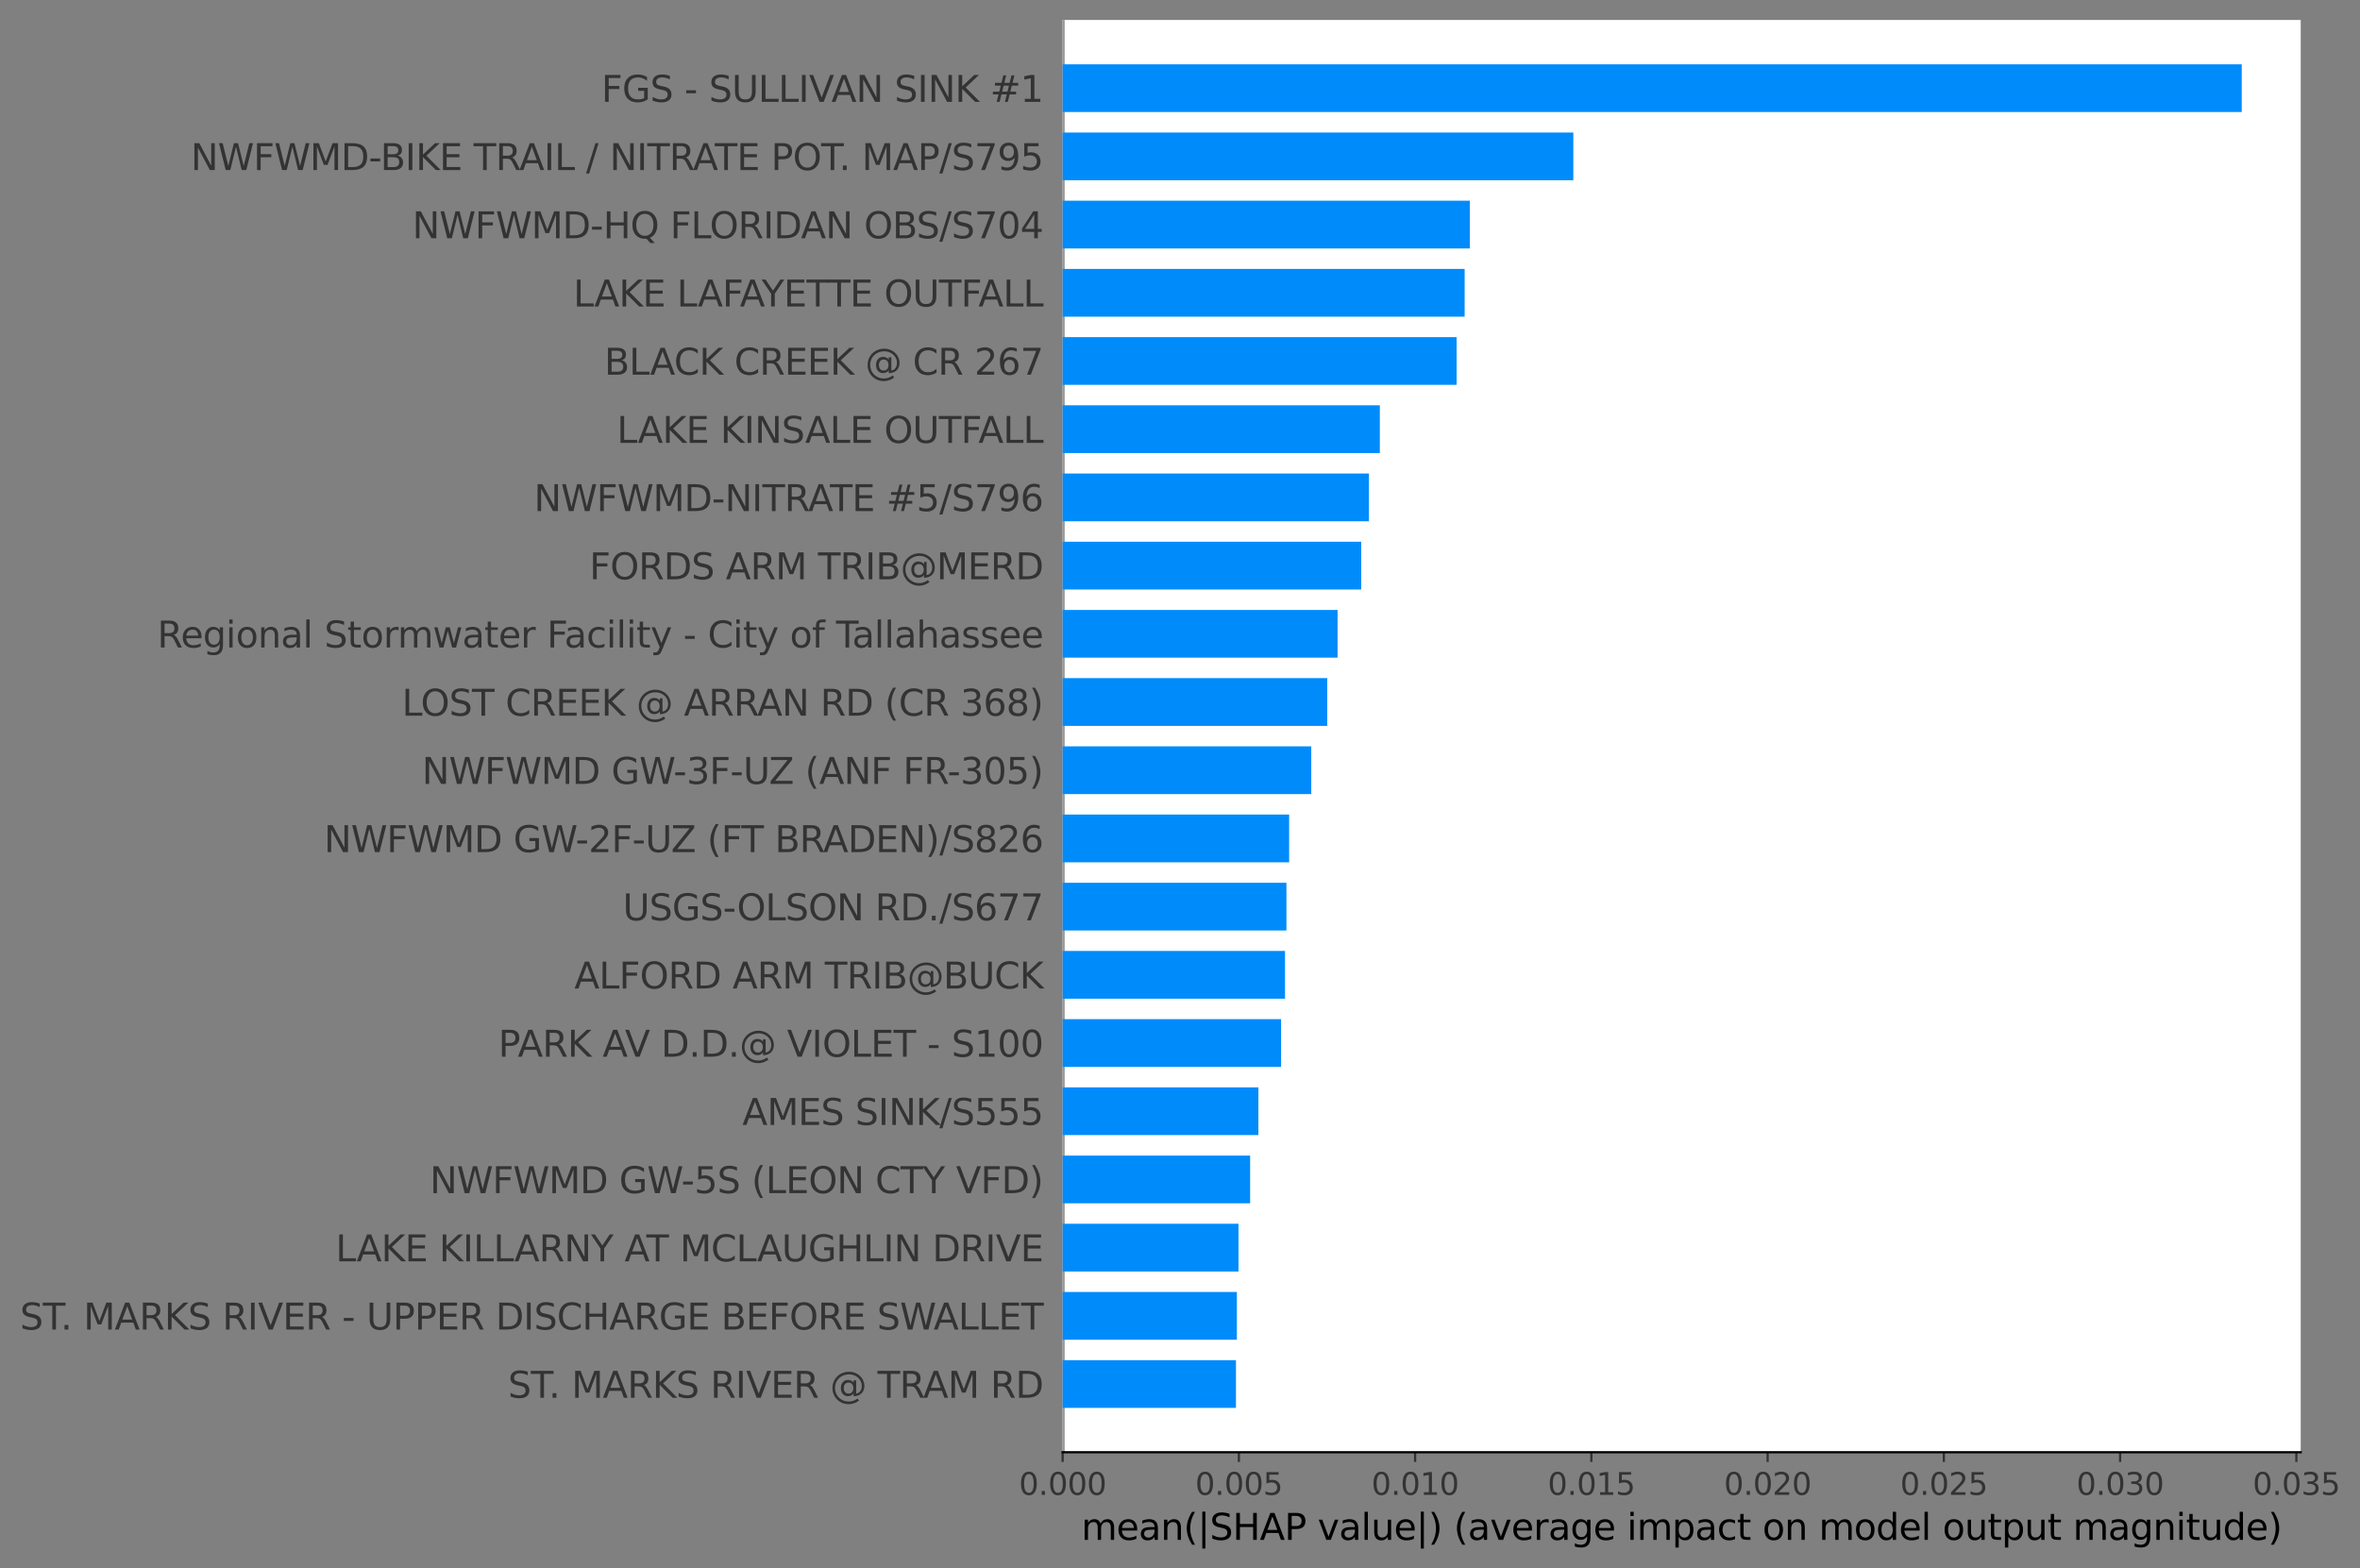 <?xml version="1.0" encoding="utf-8" standalone="no"?>
<!DOCTYPE svg PUBLIC "-//W3C//DTD SVG 1.1//EN"
  "http://www.w3.org/Graphics/SVG/1.1/DTD/svg11.dtd">
<svg xmlns:xlink="http://www.w3.org/1999/xlink" width="850.922pt" height="565.466pt" viewBox="0 0 850.922 565.466" xmlns="http://www.w3.org/2000/svg" version="1.1">
 <rect x="0" y="0" width="850.922" height="565.466" fill="#808080" stroke="none"/>
 <defs>
  <style type="text/css">*{stroke-linejoin: round; stroke-linecap: butt}</style>
 </defs>
 <g id="figure_1">
  <g id="patch_1">
   <path d="M 0 565.466 
L 850.922 565.466 
L 850.922 0 
L 0 0 
L 0 565.466 
z
" style="fill: none"/>
  </g>
  <g id="axes_1">
   <g id="patch_2">
    <path d="M 383.142 523.62 
L 829.542 523.62 
L 829.542 7.2 
L 383.142 7.2 
z
" style="fill: #ffffff"/>
   </g>
   <g id="line2d_1">
    <path d="M 383.142 523.62 
L 383.142 7.2 
" clip-path="url(#p8d2d4bd819)" style="fill: none; stroke: #999999; stroke-width: 1.5; stroke-linecap: square"/>
   </g>
   <g id="patch_3">
    <path d="M 383.142 507.636 
L 445.641 507.636 
L 445.641 490.422 
L 383.142 490.422 
z
" clip-path="url(#p8d2d4bd819)" style="fill: #008bfb"/>
   </g>
   <g id="patch_4">
    <path d="M 383.142 483.044 
L 445.968 483.044 
L 445.968 465.83 
L 383.142 465.83 
z
" clip-path="url(#p8d2d4bd819)" style="fill: #008bfb"/>
   </g>
   <g id="patch_5">
    <path d="M 383.142 458.453 
L 446.553 458.453 
L 446.553 441.239 
L 383.142 441.239 
z
" clip-path="url(#p8d2d4bd819)" style="fill: #008bfb"/>
   </g>
   <g id="patch_6">
    <path d="M 383.142 433.861 
L 450.744 433.861 
L 450.744 416.647 
L 383.142 416.647 
z
" clip-path="url(#p8d2d4bd819)" style="fill: #008bfb"/>
   </g>
   <g id="patch_7">
    <path d="M 383.142 409.27 
L 453.726 409.27 
L 453.726 392.056 
L 383.142 392.056 
z
" clip-path="url(#p8d2d4bd819)" style="fill: #008bfb"/>
   </g>
   <g id="patch_8">
    <path d="M 383.142 384.678 
L 461.9 384.678 
L 461.9 367.464 
L 383.142 367.464 
z
" clip-path="url(#p8d2d4bd819)" style="fill: #008bfb"/>
   </g>
   <g id="patch_9">
    <path d="M 383.142 360.087 
L 463.327 360.087 
L 463.327 342.873 
L 383.142 342.873 
z
" clip-path="url(#p8d2d4bd819)" style="fill: #008bfb"/>
   </g>
   <g id="patch_10">
    <path d="M 383.142 335.496 
L 463.834 335.496 
L 463.834 318.282 
L 383.142 318.282 
z
" clip-path="url(#p8d2d4bd819)" style="fill: #008bfb"/>
   </g>
   <g id="patch_11">
    <path d="M 383.142 310.904 
L 464.818 310.904 
L 464.818 293.69 
L 383.142 293.69 
z
" clip-path="url(#p8d2d4bd819)" style="fill: #008bfb"/>
   </g>
   <g id="patch_12">
    <path d="M 383.142 286.313 
L 472.787 286.313 
L 472.787 269.099 
L 383.142 269.099 
z
" clip-path="url(#p8d2d4bd819)" style="fill: #008bfb"/>
   </g>
   <g id="patch_13">
    <path d="M 383.142 261.721 
L 478.555 261.721 
L 478.555 244.507 
L 383.142 244.507 
z
" clip-path="url(#p8d2d4bd819)" style="fill: #008bfb"/>
   </g>
   <g id="patch_14">
    <path d="M 383.142 237.13 
L 482.28 237.13 
L 482.28 219.916 
L 383.142 219.916 
z
" clip-path="url(#p8d2d4bd819)" style="fill: #008bfb"/>
   </g>
   <g id="patch_15">
    <path d="M 383.142 212.538 
L 490.805 212.538 
L 490.805 195.324 
L 383.142 195.324 
z
" clip-path="url(#p8d2d4bd819)" style="fill: #008bfb"/>
   </g>
   <g id="patch_16">
    <path d="M 383.142 187.947 
L 493.585 187.947 
L 493.585 170.733 
L 383.142 170.733 
z
" clip-path="url(#p8d2d4bd819)" style="fill: #008bfb"/>
   </g>
   <g id="patch_17">
    <path d="M 383.142 163.356 
L 497.518 163.356 
L 497.518 146.142 
L 383.142 146.142 
z
" clip-path="url(#p8d2d4bd819)" style="fill: #008bfb"/>
   </g>
   <g id="patch_18">
    <path d="M 383.142 138.764 
L 525.192 138.764 
L 525.192 121.55 
L 383.142 121.55 
z
" clip-path="url(#p8d2d4bd819)" style="fill: #008bfb"/>
   </g>
   <g id="patch_19">
    <path d="M 383.142 114.173 
L 528.093 114.173 
L 528.093 96.959 
L 383.142 96.959 
z
" clip-path="url(#p8d2d4bd819)" style="fill: #008bfb"/>
   </g>
   <g id="patch_20">
    <path d="M 383.142 89.581 
L 529.963 89.581 
L 529.963 72.367 
L 383.142 72.367 
z
" clip-path="url(#p8d2d4bd819)" style="fill: #008bfb"/>
   </g>
   <g id="patch_21">
    <path d="M 383.142 64.99 
L 567.285 64.99 
L 567.285 47.776 
L 383.142 47.776 
z
" clip-path="url(#p8d2d4bd819)" style="fill: #008bfb"/>
   </g>
   <g id="patch_22">
    <path d="M 383.142 40.398 
L 808.285 40.398 
L 808.285 23.184 
L 383.142 23.184 
z
" clip-path="url(#p8d2d4bd819)" style="fill: #008bfb"/>
   </g>
   <g id="matplotlib.axis_1">
    <g id="xtick_1">
     <g id="line2d_2">
      <defs>
       <path id="mda8ffc9a74" d="M 0 0 
L 0 3.5 
" style="stroke: #333333; stroke-width: 0.8"/>
      </defs>
      <g>
       <use xlink:href="#mda8ffc9a74" x="383.142" y="523.62" style="fill: #333333; stroke: #333333; stroke-width: 0.8"/>
      </g>
     </g>
     <g id="text_1">
      <!-- 0.000 -->
      <g style="fill: #333333" transform="translate(367.397 538.978)scale(0.11 -0.11)">
       <defs>
        <path id="DejaVuSans-30" d="M 2034 4250 
Q 1547 4250 1301 3770 
Q 1056 3291 1056 2328 
Q 1056 1369 1301 889 
Q 1547 409 2034 409 
Q 2525 409 2770 889 
Q 3016 1369 3016 2328 
Q 3016 3291 2770 3770 
Q 2525 4250 2034 4250 
z
M 2034 4750 
Q 2819 4750 3233 4129 
Q 3647 3509 3647 2328 
Q 3647 1150 3233 529 
Q 2819 -91 2034 -91 
Q 1250 -91 836 529 
Q 422 1150 422 2328 
Q 422 3509 836 4129 
Q 1250 4750 2034 4750 
z
" transform="scale(0.016)"/>
        <path id="DejaVuSans-2e" d="M 684 794 
L 1344 794 
L 1344 0 
L 684 0 
L 684 794 
z
" transform="scale(0.016)"/>
       </defs>
       <use xlink:href="#DejaVuSans-30"/>
       <use xlink:href="#DejaVuSans-2e" x="63.623"/>
       <use xlink:href="#DejaVuSans-30" x="95.41"/>
       <use xlink:href="#DejaVuSans-30" x="159.033"/>
       <use xlink:href="#DejaVuSans-30" x="222.656"/>
      </g>
     </g>
    </g>
    <g id="xtick_2">
     <g id="line2d_3">
      <g>
       <use xlink:href="#mda8ffc9a74" x="446.69" y="523.62" style="fill: #333333; stroke: #333333; stroke-width: 0.8"/>
      </g>
     </g>
     <g id="text_2">
      <!-- 0.005 -->
      <g style="fill: #333333" transform="translate(430.944 538.978)scale(0.11 -0.11)">
       <defs>
        <path id="DejaVuSans-35" d="M 691 4666 
L 3169 4666 
L 3169 4134 
L 1269 4134 
L 1269 2991 
Q 1406 3038 1543 3061 
Q 1681 3084 1819 3084 
Q 2600 3084 3056 2656 
Q 3513 2228 3513 1497 
Q 3513 744 3044 326 
Q 2575 -91 1722 -91 
Q 1428 -91 1123 -41 
Q 819 9 494 109 
L 494 744 
Q 775 591 1075 516 
Q 1375 441 1709 441 
Q 2250 441 2565 725 
Q 2881 1009 2881 1497 
Q 2881 1984 2565 2268 
Q 2250 2553 1709 2553 
Q 1456 2553 1204 2497 
Q 953 2441 691 2322 
L 691 4666 
z
" transform="scale(0.016)"/>
       </defs>
       <use xlink:href="#DejaVuSans-30"/>
       <use xlink:href="#DejaVuSans-2e" x="63.623"/>
       <use xlink:href="#DejaVuSans-30" x="95.41"/>
       <use xlink:href="#DejaVuSans-30" x="159.033"/>
       <use xlink:href="#DejaVuSans-35" x="222.656"/>
      </g>
     </g>
    </g>
    <g id="xtick_3">
     <g id="line2d_4">
      <g>
       <use xlink:href="#mda8ffc9a74" x="510.237" y="523.62" style="fill: #333333; stroke: #333333; stroke-width: 0.8"/>
      </g>
     </g>
     <g id="text_3">
      <!-- 0.010 -->
      <g style="fill: #333333" transform="translate(494.492 538.978)scale(0.11 -0.11)">
       <defs>
        <path id="DejaVuSans-31" d="M 794 531 
L 1825 531 
L 1825 4091 
L 703 3866 
L 703 4441 
L 1819 4666 
L 2450 4666 
L 2450 531 
L 3481 531 
L 3481 0 
L 794 0 
L 794 531 
z
" transform="scale(0.016)"/>
       </defs>
       <use xlink:href="#DejaVuSans-30"/>
       <use xlink:href="#DejaVuSans-2e" x="63.623"/>
       <use xlink:href="#DejaVuSans-30" x="95.41"/>
       <use xlink:href="#DejaVuSans-31" x="159.033"/>
       <use xlink:href="#DejaVuSans-30" x="222.656"/>
      </g>
     </g>
    </g>
    <g id="xtick_4">
     <g id="line2d_5">
      <g>
       <use xlink:href="#mda8ffc9a74" x="573.785" y="523.62" style="fill: #333333; stroke: #333333; stroke-width: 0.8"/>
      </g>
     </g>
     <g id="text_4">
      <!-- 0.015 -->
      <g style="fill: #333333" transform="translate(558.04 538.978)scale(0.11 -0.11)">
       <use xlink:href="#DejaVuSans-30"/>
       <use xlink:href="#DejaVuSans-2e" x="63.623"/>
       <use xlink:href="#DejaVuSans-30" x="95.41"/>
       <use xlink:href="#DejaVuSans-31" x="159.033"/>
       <use xlink:href="#DejaVuSans-35" x="222.656"/>
      </g>
     </g>
    </g>
    <g id="xtick_5">
     <g id="line2d_6">
      <g>
       <use xlink:href="#mda8ffc9a74" x="637.333" y="523.62" style="fill: #333333; stroke: #333333; stroke-width: 0.8"/>
      </g>
     </g>
     <g id="text_5">
      <!-- 0.020 -->
      <g style="fill: #333333" transform="translate(621.587 538.978)scale(0.11 -0.11)">
       <defs>
        <path id="DejaVuSans-32" d="M 1228 531 
L 3431 531 
L 3431 0 
L 469 0 
L 469 531 
Q 828 903 1448 1529 
Q 2069 2156 2228 2338 
Q 2531 2678 2651 2914 
Q 2772 3150 2772 3378 
Q 2772 3750 2511 3984 
Q 2250 4219 1831 4219 
Q 1534 4219 1204 4116 
Q 875 4013 500 3803 
L 500 4441 
Q 881 4594 1212 4672 
Q 1544 4750 1819 4750 
Q 2544 4750 2975 4387 
Q 3406 4025 3406 3419 
Q 3406 3131 3298 2873 
Q 3191 2616 2906 2266 
Q 2828 2175 2409 1742 
Q 1991 1309 1228 531 
z
" transform="scale(0.016)"/>
       </defs>
       <use xlink:href="#DejaVuSans-30"/>
       <use xlink:href="#DejaVuSans-2e" x="63.623"/>
       <use xlink:href="#DejaVuSans-30" x="95.41"/>
       <use xlink:href="#DejaVuSans-32" x="159.033"/>
       <use xlink:href="#DejaVuSans-30" x="222.656"/>
      </g>
     </g>
    </g>
    <g id="xtick_6">
     <g id="line2d_7">
      <g>
       <use xlink:href="#mda8ffc9a74" x="700.881" y="523.62" style="fill: #333333; stroke: #333333; stroke-width: 0.8"/>
      </g>
     </g>
     <g id="text_6">
      <!-- 0.025 -->
      <g style="fill: #333333" transform="translate(685.135 538.978)scale(0.11 -0.11)">
       <use xlink:href="#DejaVuSans-30"/>
       <use xlink:href="#DejaVuSans-2e" x="63.623"/>
       <use xlink:href="#DejaVuSans-30" x="95.41"/>
       <use xlink:href="#DejaVuSans-32" x="159.033"/>
       <use xlink:href="#DejaVuSans-35" x="222.656"/>
      </g>
     </g>
    </g>
    <g id="xtick_7">
     <g id="line2d_8">
      <g>
       <use xlink:href="#mda8ffc9a74" x="764.428" y="523.62" style="fill: #333333; stroke: #333333; stroke-width: 0.8"/>
      </g>
     </g>
     <g id="text_7">
      <!-- 0.030 -->
      <g style="fill: #333333" transform="translate(748.683 538.978)scale(0.11 -0.11)">
       <defs>
        <path id="DejaVuSans-33" d="M 2597 2516 
Q 3050 2419 3304 2112 
Q 3559 1806 3559 1356 
Q 3559 666 3084 287 
Q 2609 -91 1734 -91 
Q 1441 -91 1130 -33 
Q 819 25 488 141 
L 488 750 
Q 750 597 1062 519 
Q 1375 441 1716 441 
Q 2309 441 2620 675 
Q 2931 909 2931 1356 
Q 2931 1769 2642 2001 
Q 2353 2234 1838 2234 
L 1294 2234 
L 1294 2753 
L 1863 2753 
Q 2328 2753 2575 2939 
Q 2822 3125 2822 3475 
Q 2822 3834 2567 4026 
Q 2313 4219 1838 4219 
Q 1578 4219 1281 4162 
Q 984 4106 628 3988 
L 628 4550 
Q 988 4650 1302 4700 
Q 1616 4750 1894 4750 
Q 2613 4750 3031 4423 
Q 3450 4097 3450 3541 
Q 3450 3153 3228 2886 
Q 3006 2619 2597 2516 
z
" transform="scale(0.016)"/>
       </defs>
       <use xlink:href="#DejaVuSans-30"/>
       <use xlink:href="#DejaVuSans-2e" x="63.623"/>
       <use xlink:href="#DejaVuSans-30" x="95.41"/>
       <use xlink:href="#DejaVuSans-33" x="159.033"/>
       <use xlink:href="#DejaVuSans-30" x="222.656"/>
      </g>
     </g>
    </g>
    <g id="xtick_8">
     <g id="line2d_9">
      <g>
       <use xlink:href="#mda8ffc9a74" x="827.976" y="523.62" style="fill: #333333; stroke: #333333; stroke-width: 0.8"/>
      </g>
     </g>
     <g id="text_8">
      <!-- 0.035 -->
      <g style="fill: #333333" transform="translate(812.231 538.978)scale(0.11 -0.11)">
       <use xlink:href="#DejaVuSans-30"/>
       <use xlink:href="#DejaVuSans-2e" x="63.623"/>
       <use xlink:href="#DejaVuSans-30" x="95.41"/>
       <use xlink:href="#DejaVuSans-33" x="159.033"/>
       <use xlink:href="#DejaVuSans-35" x="222.656"/>
      </g>
     </g>
    </g>
    <g id="text_9">
     <!-- mean(|SHAP value|) (average impact on model output magnitude) -->
     <g transform="translate(389.873 555.201)scale(0.13 -0.13)">
      <defs>
       <path id="DejaVuSans-6d" d="M 3328 2828 
Q 3544 3216 3844 3400 
Q 4144 3584 4550 3584 
Q 5097 3584 5394 3201 
Q 5691 2819 5691 2113 
L 5691 0 
L 5113 0 
L 5113 2094 
Q 5113 2597 4934 2840 
Q 4756 3084 4391 3084 
Q 3944 3084 3684 2787 
Q 3425 2491 3425 1978 
L 3425 0 
L 2847 0 
L 2847 2094 
Q 2847 2600 2669 2842 
Q 2491 3084 2119 3084 
Q 1678 3084 1418 2786 
Q 1159 2488 1159 1978 
L 1159 0 
L 581 0 
L 581 3500 
L 1159 3500 
L 1159 2956 
Q 1356 3278 1631 3431 
Q 1906 3584 2284 3584 
Q 2666 3584 2933 3390 
Q 3200 3197 3328 2828 
z
" transform="scale(0.016)"/>
       <path id="DejaVuSans-65" d="M 3597 1894 
L 3597 1613 
L 953 1613 
Q 991 1019 1311 708 
Q 1631 397 2203 397 
Q 2534 397 2845 478 
Q 3156 559 3463 722 
L 3463 178 
Q 3153 47 2828 -22 
Q 2503 -91 2169 -91 
Q 1331 -91 842 396 
Q 353 884 353 1716 
Q 353 2575 817 3079 
Q 1281 3584 2069 3584 
Q 2775 3584 3186 3129 
Q 3597 2675 3597 1894 
z
M 3022 2063 
Q 3016 2534 2758 2815 
Q 2500 3097 2075 3097 
Q 1594 3097 1305 2825 
Q 1016 2553 972 2059 
L 3022 2063 
z
" transform="scale(0.016)"/>
       <path id="DejaVuSans-61" d="M 2194 1759 
Q 1497 1759 1228 1600 
Q 959 1441 959 1056 
Q 959 750 1161 570 
Q 1363 391 1709 391 
Q 2188 391 2477 730 
Q 2766 1069 2766 1631 
L 2766 1759 
L 2194 1759 
z
M 3341 1997 
L 3341 0 
L 2766 0 
L 2766 531 
Q 2569 213 2275 61 
Q 1981 -91 1556 -91 
Q 1019 -91 701 211 
Q 384 513 384 1019 
Q 384 1609 779 1909 
Q 1175 2209 1959 2209 
L 2766 2209 
L 2766 2266 
Q 2766 2663 2505 2880 
Q 2244 3097 1772 3097 
Q 1472 3097 1187 3025 
Q 903 2953 641 2809 
L 641 3341 
Q 956 3463 1253 3523 
Q 1550 3584 1831 3584 
Q 2591 3584 2966 3190 
Q 3341 2797 3341 1997 
z
" transform="scale(0.016)"/>
       <path id="DejaVuSans-6e" d="M 3513 2113 
L 3513 0 
L 2938 0 
L 2938 2094 
Q 2938 2591 2744 2837 
Q 2550 3084 2163 3084 
Q 1697 3084 1428 2787 
Q 1159 2491 1159 1978 
L 1159 0 
L 581 0 
L 581 3500 
L 1159 3500 
L 1159 2956 
Q 1366 3272 1645 3428 
Q 1925 3584 2291 3584 
Q 2894 3584 3203 3211 
Q 3513 2838 3513 2113 
z
" transform="scale(0.016)"/>
       <path id="DejaVuSans-28" d="M 1984 4856 
Q 1566 4138 1362 3434 
Q 1159 2731 1159 2009 
Q 1159 1288 1364 580 
Q 1569 -128 1984 -844 
L 1484 -844 
Q 1016 -109 783 600 
Q 550 1309 550 2009 
Q 550 2706 781 3412 
Q 1013 4119 1484 4856 
L 1984 4856 
z
" transform="scale(0.016)"/>
       <path id="DejaVuSans-7c" d="M 1344 4891 
L 1344 -1509 
L 813 -1509 
L 813 4891 
L 1344 4891 
z
" transform="scale(0.016)"/>
       <path id="DejaVuSans-53" d="M 3425 4513 
L 3425 3897 
Q 3066 4069 2747 4153 
Q 2428 4238 2131 4238 
Q 1616 4238 1336 4038 
Q 1056 3838 1056 3469 
Q 1056 3159 1242 3001 
Q 1428 2844 1947 2747 
L 2328 2669 
Q 3034 2534 3370 2195 
Q 3706 1856 3706 1288 
Q 3706 609 3251 259 
Q 2797 -91 1919 -91 
Q 1588 -91 1214 -16 
Q 841 59 441 206 
L 441 856 
Q 825 641 1194 531 
Q 1563 422 1919 422 
Q 2459 422 2753 634 
Q 3047 847 3047 1241 
Q 3047 1584 2836 1778 
Q 2625 1972 2144 2069 
L 1759 2144 
Q 1053 2284 737 2584 
Q 422 2884 422 3419 
Q 422 4038 858 4394 
Q 1294 4750 2059 4750 
Q 2388 4750 2728 4690 
Q 3069 4631 3425 4513 
z
" transform="scale(0.016)"/>
       <path id="DejaVuSans-48" d="M 628 4666 
L 1259 4666 
L 1259 2753 
L 3553 2753 
L 3553 4666 
L 4184 4666 
L 4184 0 
L 3553 0 
L 3553 2222 
L 1259 2222 
L 1259 0 
L 628 0 
L 628 4666 
z
" transform="scale(0.016)"/>
       <path id="DejaVuSans-41" d="M 2188 4044 
L 1331 1722 
L 3047 1722 
L 2188 4044 
z
M 1831 4666 
L 2547 4666 
L 4325 0 
L 3669 0 
L 3244 1197 
L 1141 1197 
L 716 0 
L 50 0 
L 1831 4666 
z
" transform="scale(0.016)"/>
       <path id="DejaVuSans-50" d="M 1259 4147 
L 1259 2394 
L 2053 2394 
Q 2494 2394 2734 2622 
Q 2975 2850 2975 3272 
Q 2975 3691 2734 3919 
Q 2494 4147 2053 4147 
L 1259 4147 
z
M 628 4666 
L 2053 4666 
Q 2838 4666 3239 4311 
Q 3641 3956 3641 3272 
Q 3641 2581 3239 2228 
Q 2838 1875 2053 1875 
L 1259 1875 
L 1259 0 
L 628 0 
L 628 4666 
z
" transform="scale(0.016)"/>
       <path id="DejaVuSans-20" transform="scale(0.016)"/>
       <path id="DejaVuSans-76" d="M 191 3500 
L 800 3500 
L 1894 563 
L 2988 3500 
L 3597 3500 
L 2284 0 
L 1503 0 
L 191 3500 
z
" transform="scale(0.016)"/>
       <path id="DejaVuSans-6c" d="M 603 4863 
L 1178 4863 
L 1178 0 
L 603 0 
L 603 4863 
z
" transform="scale(0.016)"/>
       <path id="DejaVuSans-75" d="M 544 1381 
L 544 3500 
L 1119 3500 
L 1119 1403 
Q 1119 906 1312 657 
Q 1506 409 1894 409 
Q 2359 409 2629 706 
Q 2900 1003 2900 1516 
L 2900 3500 
L 3475 3500 
L 3475 0 
L 2900 0 
L 2900 538 
Q 2691 219 2414 64 
Q 2138 -91 1772 -91 
Q 1169 -91 856 284 
Q 544 659 544 1381 
z
M 1991 3584 
L 1991 3584 
z
" transform="scale(0.016)"/>
       <path id="DejaVuSans-29" d="M 513 4856 
L 1013 4856 
Q 1481 4119 1714 3412 
Q 1947 2706 1947 2009 
Q 1947 1309 1714 600 
Q 1481 -109 1013 -844 
L 513 -844 
Q 928 -128 1133 580 
Q 1338 1288 1338 2009 
Q 1338 2731 1133 3434 
Q 928 4138 513 4856 
z
" transform="scale(0.016)"/>
       <path id="DejaVuSans-72" d="M 2631 2963 
Q 2534 3019 2420 3045 
Q 2306 3072 2169 3072 
Q 1681 3072 1420 2755 
Q 1159 2438 1159 1844 
L 1159 0 
L 581 0 
L 581 3500 
L 1159 3500 
L 1159 2956 
Q 1341 3275 1631 3429 
Q 1922 3584 2338 3584 
Q 2397 3584 2469 3576 
Q 2541 3569 2628 3553 
L 2631 2963 
z
" transform="scale(0.016)"/>
       <path id="DejaVuSans-67" d="M 2906 1791 
Q 2906 2416 2648 2759 
Q 2391 3103 1925 3103 
Q 1463 3103 1205 2759 
Q 947 2416 947 1791 
Q 947 1169 1205 825 
Q 1463 481 1925 481 
Q 2391 481 2648 825 
Q 2906 1169 2906 1791 
z
M 3481 434 
Q 3481 -459 3084 -895 
Q 2688 -1331 1869 -1331 
Q 1566 -1331 1297 -1286 
Q 1028 -1241 775 -1147 
L 775 -588 
Q 1028 -725 1275 -790 
Q 1522 -856 1778 -856 
Q 2344 -856 2625 -561 
Q 2906 -266 2906 331 
L 2906 616 
Q 2728 306 2450 153 
Q 2172 0 1784 0 
Q 1141 0 747 490 
Q 353 981 353 1791 
Q 353 2603 747 3093 
Q 1141 3584 1784 3584 
Q 2172 3584 2450 3431 
Q 2728 3278 2906 2969 
L 2906 3500 
L 3481 3500 
L 3481 434 
z
" transform="scale(0.016)"/>
       <path id="DejaVuSans-69" d="M 603 3500 
L 1178 3500 
L 1178 0 
L 603 0 
L 603 3500 
z
M 603 4863 
L 1178 4863 
L 1178 4134 
L 603 4134 
L 603 4863 
z
" transform="scale(0.016)"/>
       <path id="DejaVuSans-70" d="M 1159 525 
L 1159 -1331 
L 581 -1331 
L 581 3500 
L 1159 3500 
L 1159 2969 
Q 1341 3281 1617 3432 
Q 1894 3584 2278 3584 
Q 2916 3584 3314 3078 
Q 3713 2572 3713 1747 
Q 3713 922 3314 415 
Q 2916 -91 2278 -91 
Q 1894 -91 1617 61 
Q 1341 213 1159 525 
z
M 3116 1747 
Q 3116 2381 2855 2742 
Q 2594 3103 2138 3103 
Q 1681 3103 1420 2742 
Q 1159 2381 1159 1747 
Q 1159 1113 1420 752 
Q 1681 391 2138 391 
Q 2594 391 2855 752 
Q 3116 1113 3116 1747 
z
" transform="scale(0.016)"/>
       <path id="DejaVuSans-63" d="M 3122 3366 
L 3122 2828 
Q 2878 2963 2633 3030 
Q 2388 3097 2138 3097 
Q 1578 3097 1268 2742 
Q 959 2388 959 1747 
Q 959 1106 1268 751 
Q 1578 397 2138 397 
Q 2388 397 2633 464 
Q 2878 531 3122 666 
L 3122 134 
Q 2881 22 2623 -34 
Q 2366 -91 2075 -91 
Q 1284 -91 818 406 
Q 353 903 353 1747 
Q 353 2603 823 3093 
Q 1294 3584 2113 3584 
Q 2378 3584 2631 3529 
Q 2884 3475 3122 3366 
z
" transform="scale(0.016)"/>
       <path id="DejaVuSans-74" d="M 1172 4494 
L 1172 3500 
L 2356 3500 
L 2356 3053 
L 1172 3053 
L 1172 1153 
Q 1172 725 1289 603 
Q 1406 481 1766 481 
L 2356 481 
L 2356 0 
L 1766 0 
Q 1100 0 847 248 
Q 594 497 594 1153 
L 594 3053 
L 172 3053 
L 172 3500 
L 594 3500 
L 594 4494 
L 1172 4494 
z
" transform="scale(0.016)"/>
       <path id="DejaVuSans-6f" d="M 1959 3097 
Q 1497 3097 1228 2736 
Q 959 2375 959 1747 
Q 959 1119 1226 758 
Q 1494 397 1959 397 
Q 2419 397 2687 759 
Q 2956 1122 2956 1747 
Q 2956 2369 2687 2733 
Q 2419 3097 1959 3097 
z
M 1959 3584 
Q 2709 3584 3137 3096 
Q 3566 2609 3566 1747 
Q 3566 888 3137 398 
Q 2709 -91 1959 -91 
Q 1206 -91 779 398 
Q 353 888 353 1747 
Q 353 2609 779 3096 
Q 1206 3584 1959 3584 
z
" transform="scale(0.016)"/>
       <path id="DejaVuSans-64" d="M 2906 2969 
L 2906 4863 
L 3481 4863 
L 3481 0 
L 2906 0 
L 2906 525 
Q 2725 213 2448 61 
Q 2172 -91 1784 -91 
Q 1150 -91 751 415 
Q 353 922 353 1747 
Q 353 2572 751 3078 
Q 1150 3584 1784 3584 
Q 2172 3584 2448 3432 
Q 2725 3281 2906 2969 
z
M 947 1747 
Q 947 1113 1208 752 
Q 1469 391 1925 391 
Q 2381 391 2643 752 
Q 2906 1113 2906 1747 
Q 2906 2381 2643 2742 
Q 2381 3103 1925 3103 
Q 1469 3103 1208 2742 
Q 947 2381 947 1747 
z
" transform="scale(0.016)"/>
      </defs>
      <use xlink:href="#DejaVuSans-6d"/>
      <use xlink:href="#DejaVuSans-65" x="97.412"/>
      <use xlink:href="#DejaVuSans-61" x="158.936"/>
      <use xlink:href="#DejaVuSans-6e" x="220.215"/>
      <use xlink:href="#DejaVuSans-28" x="283.594"/>
      <use xlink:href="#DejaVuSans-7c" x="322.607"/>
      <use xlink:href="#DejaVuSans-53" x="356.299"/>
      <use xlink:href="#DejaVuSans-48" x="419.775"/>
      <use xlink:href="#DejaVuSans-41" x="494.971"/>
      <use xlink:href="#DejaVuSans-50" x="563.379"/>
      <use xlink:href="#DejaVuSans-20" x="623.682"/>
      <use xlink:href="#DejaVuSans-76" x="655.469"/>
      <use xlink:href="#DejaVuSans-61" x="714.648"/>
      <use xlink:href="#DejaVuSans-6c" x="775.928"/>
      <use xlink:href="#DejaVuSans-75" x="803.711"/>
      <use xlink:href="#DejaVuSans-65" x="867.09"/>
      <use xlink:href="#DejaVuSans-7c" x="928.613"/>
      <use xlink:href="#DejaVuSans-29" x="962.305"/>
      <use xlink:href="#DejaVuSans-20" x="1001.318"/>
      <use xlink:href="#DejaVuSans-28" x="1033.105"/>
      <use xlink:href="#DejaVuSans-61" x="1072.119"/>
      <use xlink:href="#DejaVuSans-76" x="1133.398"/>
      <use xlink:href="#DejaVuSans-65" x="1192.578"/>
      <use xlink:href="#DejaVuSans-72" x="1254.102"/>
      <use xlink:href="#DejaVuSans-61" x="1295.215"/>
      <use xlink:href="#DejaVuSans-67" x="1356.494"/>
      <use xlink:href="#DejaVuSans-65" x="1419.971"/>
      <use xlink:href="#DejaVuSans-20" x="1481.494"/>
      <use xlink:href="#DejaVuSans-69" x="1513.281"/>
      <use xlink:href="#DejaVuSans-6d" x="1541.064"/>
      <use xlink:href="#DejaVuSans-70" x="1638.477"/>
      <use xlink:href="#DejaVuSans-61" x="1701.953"/>
      <use xlink:href="#DejaVuSans-63" x="1763.232"/>
      <use xlink:href="#DejaVuSans-74" x="1818.213"/>
      <use xlink:href="#DejaVuSans-20" x="1857.422"/>
      <use xlink:href="#DejaVuSans-6f" x="1889.209"/>
      <use xlink:href="#DejaVuSans-6e" x="1950.391"/>
      <use xlink:href="#DejaVuSans-20" x="2013.77"/>
      <use xlink:href="#DejaVuSans-6d" x="2045.557"/>
      <use xlink:href="#DejaVuSans-6f" x="2142.969"/>
      <use xlink:href="#DejaVuSans-64" x="2204.15"/>
      <use xlink:href="#DejaVuSans-65" x="2267.627"/>
      <use xlink:href="#DejaVuSans-6c" x="2329.15"/>
      <use xlink:href="#DejaVuSans-20" x="2356.934"/>
      <use xlink:href="#DejaVuSans-6f" x="2388.721"/>
      <use xlink:href="#DejaVuSans-75" x="2449.902"/>
      <use xlink:href="#DejaVuSans-74" x="2513.281"/>
      <use xlink:href="#DejaVuSans-70" x="2552.49"/>
      <use xlink:href="#DejaVuSans-75" x="2615.967"/>
      <use xlink:href="#DejaVuSans-74" x="2679.346"/>
      <use xlink:href="#DejaVuSans-20" x="2718.555"/>
      <use xlink:href="#DejaVuSans-6d" x="2750.342"/>
      <use xlink:href="#DejaVuSans-61" x="2847.754"/>
      <use xlink:href="#DejaVuSans-67" x="2909.033"/>
      <use xlink:href="#DejaVuSans-6e" x="2972.51"/>
      <use xlink:href="#DejaVuSans-69" x="3035.889"/>
      <use xlink:href="#DejaVuSans-74" x="3063.672"/>
      <use xlink:href="#DejaVuSans-75" x="3102.881"/>
      <use xlink:href="#DejaVuSans-64" x="3166.26"/>
      <use xlink:href="#DejaVuSans-65" x="3229.736"/>
      <use xlink:href="#DejaVuSans-29" x="3291.26"/>
     </g>
    </g>
   </g>
   <g id="matplotlib.axis_2">
    <g id="ytick_1">
     <g id="text_10">
      <!-- ST. MARKS RIVER @ TRAM RD -->
      <g style="fill: #333333" transform="translate(183.169 503.968)scale(0.13 -0.13)">
       <defs>
        <path id="DejaVuSans-54" d="M -19 4666 
L 3928 4666 
L 3928 4134 
L 2272 4134 
L 2272 0 
L 1638 0 
L 1638 4134 
L -19 4134 
L -19 4666 
z
" transform="scale(0.016)"/>
        <path id="DejaVuSans-4d" d="M 628 4666 
L 1569 4666 
L 2759 1491 
L 3956 4666 
L 4897 4666 
L 4897 0 
L 4281 0 
L 4281 4097 
L 3078 897 
L 2444 897 
L 1241 4097 
L 1241 0 
L 628 0 
L 628 4666 
z
" transform="scale(0.016)"/>
        <path id="DejaVuSans-52" d="M 2841 2188 
Q 3044 2119 3236 1894 
Q 3428 1669 3622 1275 
L 4263 0 
L 3584 0 
L 2988 1197 
Q 2756 1666 2539 1819 
Q 2322 1972 1947 1972 
L 1259 1972 
L 1259 0 
L 628 0 
L 628 4666 
L 2053 4666 
Q 2853 4666 3247 4331 
Q 3641 3997 3641 3322 
Q 3641 2881 3436 2590 
Q 3231 2300 2841 2188 
z
M 1259 4147 
L 1259 2491 
L 2053 2491 
Q 2509 2491 2742 2702 
Q 2975 2913 2975 3322 
Q 2975 3731 2742 3939 
Q 2509 4147 2053 4147 
L 1259 4147 
z
" transform="scale(0.016)"/>
        <path id="DejaVuSans-4b" d="M 628 4666 
L 1259 4666 
L 1259 2694 
L 3353 4666 
L 4166 4666 
L 1850 2491 
L 4331 0 
L 3500 0 
L 1259 2247 
L 1259 0 
L 628 0 
L 628 4666 
z
" transform="scale(0.016)"/>
        <path id="DejaVuSans-49" d="M 628 4666 
L 1259 4666 
L 1259 0 
L 628 0 
L 628 4666 
z
" transform="scale(0.016)"/>
        <path id="DejaVuSans-56" d="M 1831 0 
L 50 4666 
L 709 4666 
L 2188 738 
L 3669 4666 
L 4325 4666 
L 2547 0 
L 1831 0 
z
" transform="scale(0.016)"/>
        <path id="DejaVuSans-45" d="M 628 4666 
L 3578 4666 
L 3578 4134 
L 1259 4134 
L 1259 2753 
L 3481 2753 
L 3481 2222 
L 1259 2222 
L 1259 531 
L 3634 531 
L 3634 0 
L 628 0 
L 628 4666 
z
" transform="scale(0.016)"/>
        <path id="DejaVuSans-40" d="M 2381 1678 
Q 2381 1231 2603 976 
Q 2825 722 3213 722 
Q 3597 722 3817 978 
Q 4038 1234 4038 1678 
Q 4038 2116 3813 2373 
Q 3588 2631 3206 2631 
Q 2828 2631 2604 2375 
Q 2381 2119 2381 1678 
z
M 4084 744 
Q 3897 503 3655 389 
Q 3413 275 3091 275 
Q 2553 275 2217 664 
Q 1881 1053 1881 1678 
Q 1881 2303 2218 2693 
Q 2556 3084 3091 3084 
Q 3413 3084 3656 2967 
Q 3900 2850 4084 2613 
L 4084 3022 
L 4531 3022 
L 4531 722 
Q 4988 791 5245 1139 
Q 5503 1488 5503 2041 
Q 5503 2375 5404 2669 
Q 5306 2963 5106 3213 
Q 4781 3622 4314 3839 
Q 3847 4056 3297 4056 
Q 2913 4056 2559 3954 
Q 2206 3853 1906 3653 
Q 1416 3334 1139 2817 
Q 863 2300 863 1697 
Q 863 1200 1042 765 
Q 1222 331 1563 0 
Q 1891 -325 2322 -495 
Q 2753 -666 3244 -666 
Q 3647 -666 4036 -530 
Q 4425 -394 4750 -141 
L 5031 -488 
Q 4641 -791 4180 -952 
Q 3719 -1113 3244 -1113 
Q 2666 -1113 2153 -908 
Q 1641 -703 1241 -313 
Q 841 78 631 592 
Q 422 1106 422 1697 
Q 422 2266 634 2781 
Q 847 3297 1241 3688 
Q 1644 4084 2172 4295 
Q 2700 4506 3291 4506 
Q 3953 4506 4520 4234 
Q 5088 3963 5472 3463 
Q 5706 3156 5829 2797 
Q 5953 2438 5953 2053 
Q 5953 1231 5456 756 
Q 4959 281 4084 263 
L 4084 744 
z
" transform="scale(0.016)"/>
        <path id="DejaVuSans-44" d="M 1259 4147 
L 1259 519 
L 2022 519 
Q 2988 519 3436 956 
Q 3884 1394 3884 2338 
Q 3884 3275 3436 3711 
Q 2988 4147 2022 4147 
L 1259 4147 
z
M 628 4666 
L 1925 4666 
Q 3281 4666 3915 4102 
Q 4550 3538 4550 2338 
Q 4550 1131 3912 565 
Q 3275 0 1925 0 
L 628 0 
L 628 4666 
z
" transform="scale(0.016)"/>
       </defs>
       <use xlink:href="#DejaVuSans-53"/>
       <use xlink:href="#DejaVuSans-54" x="63.477"/>
       <use xlink:href="#DejaVuSans-2e" x="112.686"/>
       <use xlink:href="#DejaVuSans-20" x="144.473"/>
       <use xlink:href="#DejaVuSans-4d" x="176.26"/>
       <use xlink:href="#DejaVuSans-41" x="262.539"/>
       <use xlink:href="#DejaVuSans-52" x="330.947"/>
       <use xlink:href="#DejaVuSans-4b" x="400.43"/>
       <use xlink:href="#DejaVuSans-53" x="466.006"/>
       <use xlink:href="#DejaVuSans-20" x="529.482"/>
       <use xlink:href="#DejaVuSans-52" x="561.27"/>
       <use xlink:href="#DejaVuSans-49" x="630.752"/>
       <use xlink:href="#DejaVuSans-56" x="660.244"/>
       <use xlink:href="#DejaVuSans-45" x="728.652"/>
       <use xlink:href="#DejaVuSans-52" x="791.836"/>
       <use xlink:href="#DejaVuSans-20" x="861.318"/>
       <use xlink:href="#DejaVuSans-40" x="893.105"/>
       <use xlink:href="#DejaVuSans-20" x="993.105"/>
       <use xlink:href="#DejaVuSans-54" x="1024.893"/>
       <use xlink:href="#DejaVuSans-52" x="1085.977"/>
       <use xlink:href="#DejaVuSans-41" x="1151.459"/>
       <use xlink:href="#DejaVuSans-4d" x="1219.867"/>
       <use xlink:href="#DejaVuSans-20" x="1306.146"/>
       <use xlink:href="#DejaVuSans-52" x="1337.934"/>
       <use xlink:href="#DejaVuSans-44" x="1407.416"/>
      </g>
     </g>
    </g>
    <g id="ytick_2">
     <g id="text_11">
      <!-- ST. MARKS RIVER - UPPER DISCHARGE BEFORE SWALLET -->
      <g style="fill: #333333" transform="translate(7.2 479.376)scale(0.13 -0.13)">
       <defs>
        <path id="DejaVuSans-2d" d="M 313 2009 
L 1997 2009 
L 1997 1497 
L 313 1497 
L 313 2009 
z
" transform="scale(0.016)"/>
        <path id="DejaVuSans-55" d="M 556 4666 
L 1191 4666 
L 1191 1831 
Q 1191 1081 1462 751 
Q 1734 422 2344 422 
Q 2950 422 3222 751 
Q 3494 1081 3494 1831 
L 3494 4666 
L 4128 4666 
L 4128 1753 
Q 4128 841 3676 375 
Q 3225 -91 2344 -91 
Q 1459 -91 1007 375 
Q 556 841 556 1753 
L 556 4666 
z
" transform="scale(0.016)"/>
        <path id="DejaVuSans-43" d="M 4122 4306 
L 4122 3641 
Q 3803 3938 3442 4084 
Q 3081 4231 2675 4231 
Q 1875 4231 1450 3742 
Q 1025 3253 1025 2328 
Q 1025 1406 1450 917 
Q 1875 428 2675 428 
Q 3081 428 3442 575 
Q 3803 722 4122 1019 
L 4122 359 
Q 3791 134 3420 21 
Q 3050 -91 2638 -91 
Q 1578 -91 968 557 
Q 359 1206 359 2328 
Q 359 3453 968 4101 
Q 1578 4750 2638 4750 
Q 3056 4750 3426 4639 
Q 3797 4528 4122 4306 
z
" transform="scale(0.016)"/>
        <path id="DejaVuSans-47" d="M 3809 666 
L 3809 1919 
L 2778 1919 
L 2778 2438 
L 4434 2438 
L 4434 434 
Q 4069 175 3628 42 
Q 3188 -91 2688 -91 
Q 1594 -91 976 548 
Q 359 1188 359 2328 
Q 359 3472 976 4111 
Q 1594 4750 2688 4750 
Q 3144 4750 3555 4637 
Q 3966 4525 4313 4306 
L 4313 3634 
Q 3963 3931 3569 4081 
Q 3175 4231 2741 4231 
Q 1884 4231 1454 3753 
Q 1025 3275 1025 2328 
Q 1025 1384 1454 906 
Q 1884 428 2741 428 
Q 3075 428 3337 486 
Q 3600 544 3809 666 
z
" transform="scale(0.016)"/>
        <path id="DejaVuSans-42" d="M 1259 2228 
L 1259 519 
L 2272 519 
Q 2781 519 3026 730 
Q 3272 941 3272 1375 
Q 3272 1813 3026 2020 
Q 2781 2228 2272 2228 
L 1259 2228 
z
M 1259 4147 
L 1259 2741 
L 2194 2741 
Q 2656 2741 2882 2914 
Q 3109 3088 3109 3444 
Q 3109 3797 2882 3972 
Q 2656 4147 2194 4147 
L 1259 4147 
z
M 628 4666 
L 2241 4666 
Q 2963 4666 3353 4366 
Q 3744 4066 3744 3513 
Q 3744 3084 3544 2831 
Q 3344 2578 2956 2516 
Q 3422 2416 3680 2098 
Q 3938 1781 3938 1306 
Q 3938 681 3513 340 
Q 3088 0 2303 0 
L 628 0 
L 628 4666 
z
" transform="scale(0.016)"/>
        <path id="DejaVuSans-46" d="M 628 4666 
L 3309 4666 
L 3309 4134 
L 1259 4134 
L 1259 2759 
L 3109 2759 
L 3109 2228 
L 1259 2228 
L 1259 0 
L 628 0 
L 628 4666 
z
" transform="scale(0.016)"/>
        <path id="DejaVuSans-4f" d="M 2522 4238 
Q 1834 4238 1429 3725 
Q 1025 3213 1025 2328 
Q 1025 1447 1429 934 
Q 1834 422 2522 422 
Q 3209 422 3611 934 
Q 4013 1447 4013 2328 
Q 4013 3213 3611 3725 
Q 3209 4238 2522 4238 
z
M 2522 4750 
Q 3503 4750 4090 4092 
Q 4678 3434 4678 2328 
Q 4678 1225 4090 567 
Q 3503 -91 2522 -91 
Q 1538 -91 948 565 
Q 359 1222 359 2328 
Q 359 3434 948 4092 
Q 1538 4750 2522 4750 
z
" transform="scale(0.016)"/>
        <path id="DejaVuSans-57" d="M 213 4666 
L 850 4666 
L 1831 722 
L 2809 4666 
L 3519 4666 
L 4500 722 
L 5478 4666 
L 6119 4666 
L 4947 0 
L 4153 0 
L 3169 4050 
L 2175 0 
L 1381 0 
L 213 4666 
z
" transform="scale(0.016)"/>
        <path id="DejaVuSans-4c" d="M 628 4666 
L 1259 4666 
L 1259 531 
L 3531 531 
L 3531 0 
L 628 0 
L 628 4666 
z
" transform="scale(0.016)"/>
       </defs>
       <use xlink:href="#DejaVuSans-53"/>
       <use xlink:href="#DejaVuSans-54" x="63.477"/>
       <use xlink:href="#DejaVuSans-2e" x="112.686"/>
       <use xlink:href="#DejaVuSans-20" x="144.473"/>
       <use xlink:href="#DejaVuSans-4d" x="176.26"/>
       <use xlink:href="#DejaVuSans-41" x="262.539"/>
       <use xlink:href="#DejaVuSans-52" x="330.947"/>
       <use xlink:href="#DejaVuSans-4b" x="400.43"/>
       <use xlink:href="#DejaVuSans-53" x="466.006"/>
       <use xlink:href="#DejaVuSans-20" x="529.482"/>
       <use xlink:href="#DejaVuSans-52" x="561.27"/>
       <use xlink:href="#DejaVuSans-49" x="630.752"/>
       <use xlink:href="#DejaVuSans-56" x="660.244"/>
       <use xlink:href="#DejaVuSans-45" x="728.652"/>
       <use xlink:href="#DejaVuSans-52" x="791.836"/>
       <use xlink:href="#DejaVuSans-20" x="861.318"/>
       <use xlink:href="#DejaVuSans-2d" x="893.105"/>
       <use xlink:href="#DejaVuSans-20" x="929.189"/>
       <use xlink:href="#DejaVuSans-55" x="960.977"/>
       <use xlink:href="#DejaVuSans-50" x="1034.17"/>
       <use xlink:href="#DejaVuSans-50" x="1094.473"/>
       <use xlink:href="#DejaVuSans-45" x="1154.775"/>
       <use xlink:href="#DejaVuSans-52" x="1217.959"/>
       <use xlink:href="#DejaVuSans-20" x="1287.441"/>
       <use xlink:href="#DejaVuSans-44" x="1319.229"/>
       <use xlink:href="#DejaVuSans-49" x="1396.23"/>
       <use xlink:href="#DejaVuSans-53" x="1425.723"/>
       <use xlink:href="#DejaVuSans-43" x="1489.199"/>
       <use xlink:href="#DejaVuSans-48" x="1559.023"/>
       <use xlink:href="#DejaVuSans-41" x="1634.219"/>
       <use xlink:href="#DejaVuSans-52" x="1702.627"/>
       <use xlink:href="#DejaVuSans-47" x="1772.109"/>
       <use xlink:href="#DejaVuSans-45" x="1849.6"/>
       <use xlink:href="#DejaVuSans-20" x="1912.783"/>
       <use xlink:href="#DejaVuSans-42" x="1944.57"/>
       <use xlink:href="#DejaVuSans-45" x="2013.174"/>
       <use xlink:href="#DejaVuSans-46" x="2076.357"/>
       <use xlink:href="#DejaVuSans-4f" x="2133.877"/>
       <use xlink:href="#DejaVuSans-52" x="2212.588"/>
       <use xlink:href="#DejaVuSans-45" x="2282.07"/>
       <use xlink:href="#DejaVuSans-20" x="2345.254"/>
       <use xlink:href="#DejaVuSans-53" x="2377.041"/>
       <use xlink:href="#DejaVuSans-57" x="2440.518"/>
       <use xlink:href="#DejaVuSans-41" x="2533.895"/>
       <use xlink:href="#DejaVuSans-4c" x="2602.303"/>
       <use xlink:href="#DejaVuSans-4c" x="2658.016"/>
       <use xlink:href="#DejaVuSans-45" x="2713.729"/>
       <use xlink:href="#DejaVuSans-54" x="2776.912"/>
      </g>
     </g>
    </g>
    <g id="ytick_3">
     <g id="text_12">
      <!-- LAKE KILLARNY AT MCLAUGHLIN DRIVE -->
      <g style="fill: #333333" transform="translate(121.015 454.785)scale(0.13 -0.13)">
       <defs>
        <path id="DejaVuSans-4e" d="M 628 4666 
L 1478 4666 
L 3547 763 
L 3547 4666 
L 4159 4666 
L 4159 0 
L 3309 0 
L 1241 3903 
L 1241 0 
L 628 0 
L 628 4666 
z
" transform="scale(0.016)"/>
        <path id="DejaVuSans-59" d="M -13 4666 
L 666 4666 
L 1959 2747 
L 3244 4666 
L 3922 4666 
L 2272 2222 
L 2272 0 
L 1638 0 
L 1638 2222 
L -13 4666 
z
" transform="scale(0.016)"/>
       </defs>
       <use xlink:href="#DejaVuSans-4c"/>
       <use xlink:href="#DejaVuSans-41" x="57.963"/>
       <use xlink:href="#DejaVuSans-4b" x="126.371"/>
       <use xlink:href="#DejaVuSans-45" x="191.947"/>
       <use xlink:href="#DejaVuSans-20" x="255.131"/>
       <use xlink:href="#DejaVuSans-4b" x="286.918"/>
       <use xlink:href="#DejaVuSans-49" x="352.494"/>
       <use xlink:href="#DejaVuSans-4c" x="381.986"/>
       <use xlink:href="#DejaVuSans-4c" x="437.699"/>
       <use xlink:href="#DejaVuSans-41" x="495.662"/>
       <use xlink:href="#DejaVuSans-52" x="564.07"/>
       <use xlink:href="#DejaVuSans-4e" x="633.553"/>
       <use xlink:href="#DejaVuSans-59" x="708.357"/>
       <use xlink:href="#DejaVuSans-20" x="769.441"/>
       <use xlink:href="#DejaVuSans-41" x="801.229"/>
       <use xlink:href="#DejaVuSans-54" x="861.887"/>
       <use xlink:href="#DejaVuSans-20" x="922.971"/>
       <use xlink:href="#DejaVuSans-4d" x="954.758"/>
       <use xlink:href="#DejaVuSans-43" x="1041.037"/>
       <use xlink:href="#DejaVuSans-4c" x="1110.861"/>
       <use xlink:href="#DejaVuSans-41" x="1168.824"/>
       <use xlink:href="#DejaVuSans-55" x="1237.232"/>
       <use xlink:href="#DejaVuSans-47" x="1310.426"/>
       <use xlink:href="#DejaVuSans-48" x="1387.916"/>
       <use xlink:href="#DejaVuSans-4c" x="1463.111"/>
       <use xlink:href="#DejaVuSans-49" x="1518.824"/>
       <use xlink:href="#DejaVuSans-4e" x="1548.316"/>
       <use xlink:href="#DejaVuSans-20" x="1623.121"/>
       <use xlink:href="#DejaVuSans-44" x="1654.908"/>
       <use xlink:href="#DejaVuSans-52" x="1731.91"/>
       <use xlink:href="#DejaVuSans-49" x="1801.393"/>
       <use xlink:href="#DejaVuSans-56" x="1830.885"/>
       <use xlink:href="#DejaVuSans-45" x="1899.293"/>
      </g>
     </g>
    </g>
    <g id="ytick_4">
     <g id="text_13">
      <!-- NWFWMD GW-5S (LEON CTY VFD) -->
      <g style="fill: #333333" transform="translate(154.959 430.193)scale(0.13 -0.13)">
       <use xlink:href="#DejaVuSans-4e"/>
       <use xlink:href="#DejaVuSans-57" x="74.805"/>
       <use xlink:href="#DejaVuSans-46" x="173.682"/>
       <use xlink:href="#DejaVuSans-57" x="231.201"/>
       <use xlink:href="#DejaVuSans-4d" x="330.078"/>
       <use xlink:href="#DejaVuSans-44" x="416.357"/>
       <use xlink:href="#DejaVuSans-20" x="493.359"/>
       <use xlink:href="#DejaVuSans-47" x="525.146"/>
       <use xlink:href="#DejaVuSans-57" x="602.637"/>
       <use xlink:href="#DejaVuSans-2d" x="697.514"/>
       <use xlink:href="#DejaVuSans-35" x="733.598"/>
       <use xlink:href="#DejaVuSans-53" x="797.221"/>
       <use xlink:href="#DejaVuSans-20" x="860.697"/>
       <use xlink:href="#DejaVuSans-28" x="892.484"/>
       <use xlink:href="#DejaVuSans-4c" x="931.498"/>
       <use xlink:href="#DejaVuSans-45" x="987.211"/>
       <use xlink:href="#DejaVuSans-4f" x="1050.395"/>
       <use xlink:href="#DejaVuSans-4e" x="1129.105"/>
       <use xlink:href="#DejaVuSans-20" x="1203.91"/>
       <use xlink:href="#DejaVuSans-43" x="1235.697"/>
       <use xlink:href="#DejaVuSans-54" x="1305.521"/>
       <use xlink:href="#DejaVuSans-59" x="1366.605"/>
       <use xlink:href="#DejaVuSans-20" x="1427.689"/>
       <use xlink:href="#DejaVuSans-56" x="1459.477"/>
       <use xlink:href="#DejaVuSans-46" x="1527.885"/>
       <use xlink:href="#DejaVuSans-44" x="1585.404"/>
       <use xlink:href="#DejaVuSans-29" x="1662.406"/>
      </g>
     </g>
    </g>
    <g id="ytick_5">
     <g id="text_14">
      <!-- AMES SINK/S555 -->
      <g style="fill: #333333" transform="translate(267.649 405.602)scale(0.13 -0.13)">
       <defs>
        <path id="DejaVuSans-2f" d="M 1625 4666 
L 2156 4666 
L 531 -594 
L 0 -594 
L 1625 4666 
z
" transform="scale(0.016)"/>
       </defs>
       <use xlink:href="#DejaVuSans-41"/>
       <use xlink:href="#DejaVuSans-4d" x="68.408"/>
       <use xlink:href="#DejaVuSans-45" x="154.688"/>
       <use xlink:href="#DejaVuSans-53" x="217.871"/>
       <use xlink:href="#DejaVuSans-20" x="281.348"/>
       <use xlink:href="#DejaVuSans-53" x="313.135"/>
       <use xlink:href="#DejaVuSans-49" x="376.611"/>
       <use xlink:href="#DejaVuSans-4e" x="406.104"/>
       <use xlink:href="#DejaVuSans-4b" x="480.908"/>
       <use xlink:href="#DejaVuSans-2f" x="546.484"/>
       <use xlink:href="#DejaVuSans-53" x="580.176"/>
       <use xlink:href="#DejaVuSans-35" x="643.652"/>
       <use xlink:href="#DejaVuSans-35" x="707.275"/>
       <use xlink:href="#DejaVuSans-35" x="770.898"/>
      </g>
     </g>
    </g>
    <g id="ytick_6">
     <g id="text_15">
      <!-- PARK AV D.D.@ VIOLET - S100 -->
      <g style="fill: #333333" transform="translate(179.667 381.01)scale(0.13 -0.13)">
       <use xlink:href="#DejaVuSans-50"/>
       <use xlink:href="#DejaVuSans-41" x="53.928"/>
       <use xlink:href="#DejaVuSans-52" x="122.336"/>
       <use xlink:href="#DejaVuSans-4b" x="191.818"/>
       <use xlink:href="#DejaVuSans-20" x="257.395"/>
       <use xlink:href="#DejaVuSans-41" x="289.182"/>
       <use xlink:href="#DejaVuSans-56" x="351.215"/>
       <use xlink:href="#DejaVuSans-20" x="419.623"/>
       <use xlink:href="#DejaVuSans-44" x="451.41"/>
       <use xlink:href="#DejaVuSans-2e" x="528.412"/>
       <use xlink:href="#DejaVuSans-44" x="560.199"/>
       <use xlink:href="#DejaVuSans-2e" x="637.201"/>
       <use xlink:href="#DejaVuSans-40" x="668.988"/>
       <use xlink:href="#DejaVuSans-20" x="768.988"/>
       <use xlink:href="#DejaVuSans-56" x="800.775"/>
       <use xlink:href="#DejaVuSans-49" x="869.184"/>
       <use xlink:href="#DejaVuSans-4f" x="898.676"/>
       <use xlink:href="#DejaVuSans-4c" x="977.387"/>
       <use xlink:href="#DejaVuSans-45" x="1033.1"/>
       <use xlink:href="#DejaVuSans-54" x="1096.283"/>
       <use xlink:href="#DejaVuSans-20" x="1157.367"/>
       <use xlink:href="#DejaVuSans-2d" x="1189.154"/>
       <use xlink:href="#DejaVuSans-20" x="1225.238"/>
       <use xlink:href="#DejaVuSans-53" x="1257.025"/>
       <use xlink:href="#DejaVuSans-31" x="1320.502"/>
       <use xlink:href="#DejaVuSans-30" x="1384.125"/>
       <use xlink:href="#DejaVuSans-30" x="1447.748"/>
      </g>
     </g>
    </g>
    <g id="ytick_7">
     <g id="text_16">
      <!-- ALFORD ARM TRIB@BUCK -->
      <g style="fill: #333333" transform="translate(207.083 356.419)scale(0.13 -0.13)">
       <use xlink:href="#DejaVuSans-41"/>
       <use xlink:href="#DejaVuSans-4c" x="68.408"/>
       <use xlink:href="#DejaVuSans-46" x="124.121"/>
       <use xlink:href="#DejaVuSans-4f" x="181.641"/>
       <use xlink:href="#DejaVuSans-52" x="260.352"/>
       <use xlink:href="#DejaVuSans-44" x="329.834"/>
       <use xlink:href="#DejaVuSans-20" x="406.836"/>
       <use xlink:href="#DejaVuSans-41" x="438.623"/>
       <use xlink:href="#DejaVuSans-52" x="507.031"/>
       <use xlink:href="#DejaVuSans-4d" x="576.514"/>
       <use xlink:href="#DejaVuSans-20" x="662.793"/>
       <use xlink:href="#DejaVuSans-54" x="694.58"/>
       <use xlink:href="#DejaVuSans-52" x="755.664"/>
       <use xlink:href="#DejaVuSans-49" x="825.146"/>
       <use xlink:href="#DejaVuSans-42" x="854.639"/>
       <use xlink:href="#DejaVuSans-40" x="923.242"/>
       <use xlink:href="#DejaVuSans-42" x="1023.242"/>
       <use xlink:href="#DejaVuSans-55" x="1091.846"/>
       <use xlink:href="#DejaVuSans-43" x="1165.039"/>
       <use xlink:href="#DejaVuSans-4b" x="1234.863"/>
      </g>
     </g>
    </g>
    <g id="ytick_8">
     <g id="text_17">
      <!-- USGS-OLSON RD./S677 -->
      <g style="fill: #333333" transform="translate(224.56 331.828)scale(0.13 -0.13)">
       <defs>
        <path id="DejaVuSans-36" d="M 2113 2584 
Q 1688 2584 1439 2293 
Q 1191 2003 1191 1497 
Q 1191 994 1439 701 
Q 1688 409 2113 409 
Q 2538 409 2786 701 
Q 3034 994 3034 1497 
Q 3034 2003 2786 2293 
Q 2538 2584 2113 2584 
z
M 3366 4563 
L 3366 3988 
Q 3128 4100 2886 4159 
Q 2644 4219 2406 4219 
Q 1781 4219 1451 3797 
Q 1122 3375 1075 2522 
Q 1259 2794 1537 2939 
Q 1816 3084 2150 3084 
Q 2853 3084 3261 2657 
Q 3669 2231 3669 1497 
Q 3669 778 3244 343 
Q 2819 -91 2113 -91 
Q 1303 -91 875 529 
Q 447 1150 447 2328 
Q 447 3434 972 4092 
Q 1497 4750 2381 4750 
Q 2619 4750 2861 4703 
Q 3103 4656 3366 4563 
z
" transform="scale(0.016)"/>
        <path id="DejaVuSans-37" d="M 525 4666 
L 3525 4666 
L 3525 4397 
L 1831 0 
L 1172 0 
L 2766 4134 
L 525 4134 
L 525 4666 
z
" transform="scale(0.016)"/>
       </defs>
       <use xlink:href="#DejaVuSans-55"/>
       <use xlink:href="#DejaVuSans-53" x="73.193"/>
       <use xlink:href="#DejaVuSans-47" x="136.67"/>
       <use xlink:href="#DejaVuSans-53" x="214.16"/>
       <use xlink:href="#DejaVuSans-2d" x="277.637"/>
       <use xlink:href="#DejaVuSans-4f" x="316.471"/>
       <use xlink:href="#DejaVuSans-4c" x="395.182"/>
       <use xlink:href="#DejaVuSans-53" x="450.895"/>
       <use xlink:href="#DejaVuSans-4f" x="514.371"/>
       <use xlink:href="#DejaVuSans-4e" x="593.082"/>
       <use xlink:href="#DejaVuSans-20" x="667.887"/>
       <use xlink:href="#DejaVuSans-52" x="699.674"/>
       <use xlink:href="#DejaVuSans-44" x="769.156"/>
       <use xlink:href="#DejaVuSans-2e" x="846.158"/>
       <use xlink:href="#DejaVuSans-2f" x="877.945"/>
       <use xlink:href="#DejaVuSans-53" x="911.637"/>
       <use xlink:href="#DejaVuSans-36" x="975.113"/>
       <use xlink:href="#DejaVuSans-37" x="1038.736"/>
       <use xlink:href="#DejaVuSans-37" x="1102.359"/>
      </g>
     </g>
    </g>
    <g id="ytick_9">
     <g id="text_18">
      <!-- NWFWMD GW-2F-UZ (FT BRADEN)/S826 -->
      <g style="fill: #333333" transform="translate(116.829 307.236)scale(0.13 -0.13)">
       <defs>
        <path id="DejaVuSans-5a" d="M 359 4666 
L 4025 4666 
L 4025 4184 
L 1075 531 
L 4097 531 
L 4097 0 
L 288 0 
L 288 481 
L 3238 4134 
L 359 4134 
L 359 4666 
z
" transform="scale(0.016)"/>
        <path id="DejaVuSans-38" d="M 2034 2216 
Q 1584 2216 1326 1975 
Q 1069 1734 1069 1313 
Q 1069 891 1326 650 
Q 1584 409 2034 409 
Q 2484 409 2743 651 
Q 3003 894 3003 1313 
Q 3003 1734 2745 1975 
Q 2488 2216 2034 2216 
z
M 1403 2484 
Q 997 2584 770 2862 
Q 544 3141 544 3541 
Q 544 4100 942 4425 
Q 1341 4750 2034 4750 
Q 2731 4750 3128 4425 
Q 3525 4100 3525 3541 
Q 3525 3141 3298 2862 
Q 3072 2584 2669 2484 
Q 3125 2378 3379 2068 
Q 3634 1759 3634 1313 
Q 3634 634 3220 271 
Q 2806 -91 2034 -91 
Q 1263 -91 848 271 
Q 434 634 434 1313 
Q 434 1759 690 2068 
Q 947 2378 1403 2484 
z
M 1172 3481 
Q 1172 3119 1398 2916 
Q 1625 2713 2034 2713 
Q 2441 2713 2670 2916 
Q 2900 3119 2900 3481 
Q 2900 3844 2670 4047 
Q 2441 4250 2034 4250 
Q 1625 4250 1398 4047 
Q 1172 3844 1172 3481 
z
" transform="scale(0.016)"/>
       </defs>
       <use xlink:href="#DejaVuSans-4e"/>
       <use xlink:href="#DejaVuSans-57" x="74.805"/>
       <use xlink:href="#DejaVuSans-46" x="173.682"/>
       <use xlink:href="#DejaVuSans-57" x="231.201"/>
       <use xlink:href="#DejaVuSans-4d" x="330.078"/>
       <use xlink:href="#DejaVuSans-44" x="416.357"/>
       <use xlink:href="#DejaVuSans-20" x="493.359"/>
       <use xlink:href="#DejaVuSans-47" x="525.146"/>
       <use xlink:href="#DejaVuSans-57" x="602.637"/>
       <use xlink:href="#DejaVuSans-2d" x="697.514"/>
       <use xlink:href="#DejaVuSans-32" x="733.598"/>
       <use xlink:href="#DejaVuSans-46" x="797.221"/>
       <use xlink:href="#DejaVuSans-2d" x="854.74"/>
       <use xlink:href="#DejaVuSans-55" x="890.824"/>
       <use xlink:href="#DejaVuSans-5a" x="962.268"/>
       <use xlink:href="#DejaVuSans-20" x="1030.773"/>
       <use xlink:href="#DejaVuSans-28" x="1062.561"/>
       <use xlink:href="#DejaVuSans-46" x="1101.574"/>
       <use xlink:href="#DejaVuSans-54" x="1157.344"/>
       <use xlink:href="#DejaVuSans-20" x="1218.428"/>
       <use xlink:href="#DejaVuSans-42" x="1250.215"/>
       <use xlink:href="#DejaVuSans-52" x="1318.818"/>
       <use xlink:href="#DejaVuSans-41" x="1384.301"/>
       <use xlink:href="#DejaVuSans-44" x="1452.709"/>
       <use xlink:href="#DejaVuSans-45" x="1529.711"/>
       <use xlink:href="#DejaVuSans-4e" x="1592.895"/>
       <use xlink:href="#DejaVuSans-29" x="1667.699"/>
       <use xlink:href="#DejaVuSans-2f" x="1706.713"/>
       <use xlink:href="#DejaVuSans-53" x="1740.404"/>
       <use xlink:href="#DejaVuSans-38" x="1803.881"/>
       <use xlink:href="#DejaVuSans-32" x="1867.504"/>
       <use xlink:href="#DejaVuSans-36" x="1931.127"/>
      </g>
     </g>
    </g>
    <g id="ytick_10">
     <g id="text_19">
      <!-- NWFWMD GW-3F-UZ (ANF FR-305) -->
      <g style="fill: #333333" transform="translate(152.15 282.645)scale(0.13 -0.13)">
       <use xlink:href="#DejaVuSans-4e"/>
       <use xlink:href="#DejaVuSans-57" x="74.805"/>
       <use xlink:href="#DejaVuSans-46" x="173.682"/>
       <use xlink:href="#DejaVuSans-57" x="231.201"/>
       <use xlink:href="#DejaVuSans-4d" x="330.078"/>
       <use xlink:href="#DejaVuSans-44" x="416.357"/>
       <use xlink:href="#DejaVuSans-20" x="493.359"/>
       <use xlink:href="#DejaVuSans-47" x="525.146"/>
       <use xlink:href="#DejaVuSans-57" x="602.637"/>
       <use xlink:href="#DejaVuSans-2d" x="697.514"/>
       <use xlink:href="#DejaVuSans-33" x="733.598"/>
       <use xlink:href="#DejaVuSans-46" x="797.221"/>
       <use xlink:href="#DejaVuSans-2d" x="854.74"/>
       <use xlink:href="#DejaVuSans-55" x="890.824"/>
       <use xlink:href="#DejaVuSans-5a" x="962.268"/>
       <use xlink:href="#DejaVuSans-20" x="1030.773"/>
       <use xlink:href="#DejaVuSans-28" x="1062.561"/>
       <use xlink:href="#DejaVuSans-41" x="1101.574"/>
       <use xlink:href="#DejaVuSans-4e" x="1169.982"/>
       <use xlink:href="#DejaVuSans-46" x="1244.787"/>
       <use xlink:href="#DejaVuSans-20" x="1302.307"/>
       <use xlink:href="#DejaVuSans-46" x="1334.094"/>
       <use xlink:href="#DejaVuSans-52" x="1391.613"/>
       <use xlink:href="#DejaVuSans-2d" x="1457.096"/>
       <use xlink:href="#DejaVuSans-33" x="1493.18"/>
       <use xlink:href="#DejaVuSans-30" x="1556.803"/>
       <use xlink:href="#DejaVuSans-35" x="1620.426"/>
       <use xlink:href="#DejaVuSans-29" x="1684.049"/>
      </g>
     </g>
    </g>
    <g id="ytick_11">
     <g id="text_20">
      <!-- LOST CREEK @ ARRAN RD (CR 368) -->
      <g style="fill: #333333" transform="translate(144.921 258.053)scale(0.13 -0.13)">
       <use xlink:href="#DejaVuSans-4c"/>
       <use xlink:href="#DejaVuSans-4f" x="52.088"/>
       <use xlink:href="#DejaVuSans-53" x="130.799"/>
       <use xlink:href="#DejaVuSans-54" x="194.275"/>
       <use xlink:href="#DejaVuSans-20" x="255.359"/>
       <use xlink:href="#DejaVuSans-43" x="287.146"/>
       <use xlink:href="#DejaVuSans-52" x="356.971"/>
       <use xlink:href="#DejaVuSans-45" x="426.453"/>
       <use xlink:href="#DejaVuSans-45" x="489.637"/>
       <use xlink:href="#DejaVuSans-4b" x="552.82"/>
       <use xlink:href="#DejaVuSans-20" x="618.396"/>
       <use xlink:href="#DejaVuSans-40" x="650.184"/>
       <use xlink:href="#DejaVuSans-20" x="750.184"/>
       <use xlink:href="#DejaVuSans-41" x="781.971"/>
       <use xlink:href="#DejaVuSans-52" x="850.379"/>
       <use xlink:href="#DejaVuSans-52" x="919.861"/>
       <use xlink:href="#DejaVuSans-41" x="985.344"/>
       <use xlink:href="#DejaVuSans-4e" x="1053.752"/>
       <use xlink:href="#DejaVuSans-20" x="1128.557"/>
       <use xlink:href="#DejaVuSans-52" x="1160.344"/>
       <use xlink:href="#DejaVuSans-44" x="1229.826"/>
       <use xlink:href="#DejaVuSans-20" x="1306.828"/>
       <use xlink:href="#DejaVuSans-28" x="1338.615"/>
       <use xlink:href="#DejaVuSans-43" x="1377.629"/>
       <use xlink:href="#DejaVuSans-52" x="1447.453"/>
       <use xlink:href="#DejaVuSans-20" x="1516.936"/>
       <use xlink:href="#DejaVuSans-33" x="1548.723"/>
       <use xlink:href="#DejaVuSans-36" x="1612.346"/>
       <use xlink:href="#DejaVuSans-38" x="1675.969"/>
       <use xlink:href="#DejaVuSans-29" x="1739.592"/>
      </g>
     </g>
    </g>
    <g id="ytick_12">
     <g id="text_21">
      <!-- Regional Stormwater Facility - City of Tallahassee -->
      <g style="fill: #333333" transform="translate(56.718 233.462)scale(0.13 -0.13)">
       <defs>
        <path id="DejaVuSans-77" d="M 269 3500 
L 844 3500 
L 1563 769 
L 2278 3500 
L 2956 3500 
L 3675 769 
L 4391 3500 
L 4966 3500 
L 4050 0 
L 3372 0 
L 2619 2869 
L 1863 0 
L 1184 0 
L 269 3500 
z
" transform="scale(0.016)"/>
        <path id="DejaVuSans-79" d="M 2059 -325 
Q 1816 -950 1584 -1140 
Q 1353 -1331 966 -1331 
L 506 -1331 
L 506 -850 
L 844 -850 
Q 1081 -850 1212 -737 
Q 1344 -625 1503 -206 
L 1606 56 
L 191 3500 
L 800 3500 
L 1894 763 
L 2988 3500 
L 3597 3500 
L 2059 -325 
z
" transform="scale(0.016)"/>
        <path id="DejaVuSans-66" d="M 2375 4863 
L 2375 4384 
L 1825 4384 
Q 1516 4384 1395 4259 
Q 1275 4134 1275 3809 
L 1275 3500 
L 2222 3500 
L 2222 3053 
L 1275 3053 
L 1275 0 
L 697 0 
L 697 3053 
L 147 3053 
L 147 3500 
L 697 3500 
L 697 3744 
Q 697 4328 969 4595 
Q 1241 4863 1831 4863 
L 2375 4863 
z
" transform="scale(0.016)"/>
        <path id="DejaVuSans-68" d="M 3513 2113 
L 3513 0 
L 2938 0 
L 2938 2094 
Q 2938 2591 2744 2837 
Q 2550 3084 2163 3084 
Q 1697 3084 1428 2787 
Q 1159 2491 1159 1978 
L 1159 0 
L 581 0 
L 581 4863 
L 1159 4863 
L 1159 2956 
Q 1366 3272 1645 3428 
Q 1925 3584 2291 3584 
Q 2894 3584 3203 3211 
Q 3513 2838 3513 2113 
z
" transform="scale(0.016)"/>
        <path id="DejaVuSans-73" d="M 2834 3397 
L 2834 2853 
Q 2591 2978 2328 3040 
Q 2066 3103 1784 3103 
Q 1356 3103 1142 2972 
Q 928 2841 928 2578 
Q 928 2378 1081 2264 
Q 1234 2150 1697 2047 
L 1894 2003 
Q 2506 1872 2764 1633 
Q 3022 1394 3022 966 
Q 3022 478 2636 193 
Q 2250 -91 1575 -91 
Q 1294 -91 989 -36 
Q 684 19 347 128 
L 347 722 
Q 666 556 975 473 
Q 1284 391 1588 391 
Q 1994 391 2212 530 
Q 2431 669 2431 922 
Q 2431 1156 2273 1281 
Q 2116 1406 1581 1522 
L 1381 1569 
Q 847 1681 609 1914 
Q 372 2147 372 2553 
Q 372 3047 722 3315 
Q 1072 3584 1716 3584 
Q 2034 3584 2315 3537 
Q 2597 3491 2834 3397 
z
" transform="scale(0.016)"/>
       </defs>
       <use xlink:href="#DejaVuSans-52"/>
       <use xlink:href="#DejaVuSans-65" x="64.982"/>
       <use xlink:href="#DejaVuSans-67" x="126.506"/>
       <use xlink:href="#DejaVuSans-69" x="189.982"/>
       <use xlink:href="#DejaVuSans-6f" x="217.766"/>
       <use xlink:href="#DejaVuSans-6e" x="278.947"/>
       <use xlink:href="#DejaVuSans-61" x="342.326"/>
       <use xlink:href="#DejaVuSans-6c" x="403.605"/>
       <use xlink:href="#DejaVuSans-20" x="431.389"/>
       <use xlink:href="#DejaVuSans-53" x="463.176"/>
       <use xlink:href="#DejaVuSans-74" x="526.652"/>
       <use xlink:href="#DejaVuSans-6f" x="565.861"/>
       <use xlink:href="#DejaVuSans-72" x="627.043"/>
       <use xlink:href="#DejaVuSans-6d" x="666.406"/>
       <use xlink:href="#DejaVuSans-77" x="763.818"/>
       <use xlink:href="#DejaVuSans-61" x="845.605"/>
       <use xlink:href="#DejaVuSans-74" x="906.885"/>
       <use xlink:href="#DejaVuSans-65" x="946.094"/>
       <use xlink:href="#DejaVuSans-72" x="1007.617"/>
       <use xlink:href="#DejaVuSans-20" x="1048.73"/>
       <use xlink:href="#DejaVuSans-46" x="1080.518"/>
       <use xlink:href="#DejaVuSans-61" x="1128.912"/>
       <use xlink:href="#DejaVuSans-63" x="1190.191"/>
       <use xlink:href="#DejaVuSans-69" x="1245.172"/>
       <use xlink:href="#DejaVuSans-6c" x="1272.955"/>
       <use xlink:href="#DejaVuSans-69" x="1300.738"/>
       <use xlink:href="#DejaVuSans-74" x="1328.521"/>
       <use xlink:href="#DejaVuSans-79" x="1367.73"/>
       <use xlink:href="#DejaVuSans-20" x="1426.91"/>
       <use xlink:href="#DejaVuSans-2d" x="1458.697"/>
       <use xlink:href="#DejaVuSans-20" x="1494.781"/>
       <use xlink:href="#DejaVuSans-43" x="1526.568"/>
       <use xlink:href="#DejaVuSans-69" x="1596.393"/>
       <use xlink:href="#DejaVuSans-74" x="1624.176"/>
       <use xlink:href="#DejaVuSans-79" x="1663.385"/>
       <use xlink:href="#DejaVuSans-20" x="1722.564"/>
       <use xlink:href="#DejaVuSans-6f" x="1754.352"/>
       <use xlink:href="#DejaVuSans-66" x="1815.533"/>
       <use xlink:href="#DejaVuSans-20" x="1850.738"/>
       <use xlink:href="#DejaVuSans-54" x="1882.525"/>
       <use xlink:href="#DejaVuSans-61" x="1927.109"/>
       <use xlink:href="#DejaVuSans-6c" x="1988.389"/>
       <use xlink:href="#DejaVuSans-6c" x="2016.172"/>
       <use xlink:href="#DejaVuSans-61" x="2043.955"/>
       <use xlink:href="#DejaVuSans-68" x="2105.234"/>
       <use xlink:href="#DejaVuSans-61" x="2168.613"/>
       <use xlink:href="#DejaVuSans-73" x="2229.893"/>
       <use xlink:href="#DejaVuSans-73" x="2281.992"/>
       <use xlink:href="#DejaVuSans-65" x="2334.092"/>
       <use xlink:href="#DejaVuSans-65" x="2395.615"/>
      </g>
     </g>
    </g>
    <g id="ytick_13">
     <g id="text_22">
      <!-- FORDS ARM TRIB@MERD -->
      <g style="fill: #333333" transform="translate(212.529 208.87)scale(0.13 -0.13)">
       <use xlink:href="#DejaVuSans-46"/>
       <use xlink:href="#DejaVuSans-4f" x="57.52"/>
       <use xlink:href="#DejaVuSans-52" x="136.23"/>
       <use xlink:href="#DejaVuSans-44" x="205.713"/>
       <use xlink:href="#DejaVuSans-53" x="282.715"/>
       <use xlink:href="#DejaVuSans-20" x="346.191"/>
       <use xlink:href="#DejaVuSans-41" x="377.979"/>
       <use xlink:href="#DejaVuSans-52" x="446.387"/>
       <use xlink:href="#DejaVuSans-4d" x="515.869"/>
       <use xlink:href="#DejaVuSans-20" x="602.148"/>
       <use xlink:href="#DejaVuSans-54" x="633.936"/>
       <use xlink:href="#DejaVuSans-52" x="695.02"/>
       <use xlink:href="#DejaVuSans-49" x="764.502"/>
       <use xlink:href="#DejaVuSans-42" x="793.994"/>
       <use xlink:href="#DejaVuSans-40" x="862.598"/>
       <use xlink:href="#DejaVuSans-4d" x="962.598"/>
       <use xlink:href="#DejaVuSans-45" x="1048.877"/>
       <use xlink:href="#DejaVuSans-52" x="1112.061"/>
       <use xlink:href="#DejaVuSans-44" x="1181.543"/>
      </g>
     </g>
    </g>
    <g id="ytick_14">
     <g id="text_23">
      <!-- NWFWMD-NITRATE #5/S796 -->
      <g style="fill: #333333" transform="translate(192.519 184.279)scale(0.13 -0.13)">
       <defs>
        <path id="DejaVuSans-23" d="M 3272 2816 
L 2363 2816 
L 2100 1772 
L 3016 1772 
L 3272 2816 
z
M 2803 4594 
L 2478 3297 
L 3391 3297 
L 3719 4594 
L 4219 4594 
L 3897 3297 
L 4872 3297 
L 4872 2816 
L 3775 2816 
L 3519 1772 
L 4513 1772 
L 4513 1294 
L 3397 1294 
L 3072 0 
L 2572 0 
L 2894 1294 
L 1978 1294 
L 1656 0 
L 1153 0 
L 1478 1294 
L 494 1294 
L 494 1772 
L 1594 1772 
L 1856 2816 
L 850 2816 
L 850 3297 
L 1978 3297 
L 2297 4594 
L 2803 4594 
z
" transform="scale(0.016)"/>
        <path id="DejaVuSans-39" d="M 703 97 
L 703 672 
Q 941 559 1184 500 
Q 1428 441 1663 441 
Q 2288 441 2617 861 
Q 2947 1281 2994 2138 
Q 2813 1869 2534 1725 
Q 2256 1581 1919 1581 
Q 1219 1581 811 2004 
Q 403 2428 403 3163 
Q 403 3881 828 4315 
Q 1253 4750 1959 4750 
Q 2769 4750 3195 4129 
Q 3622 3509 3622 2328 
Q 3622 1225 3098 567 
Q 2575 -91 1691 -91 
Q 1453 -91 1209 -44 
Q 966 3 703 97 
z
M 1959 2075 
Q 2384 2075 2632 2365 
Q 2881 2656 2881 3163 
Q 2881 3666 2632 3958 
Q 2384 4250 1959 4250 
Q 1534 4250 1286 3958 
Q 1038 3666 1038 3163 
Q 1038 2656 1286 2365 
Q 1534 2075 1959 2075 
z
" transform="scale(0.016)"/>
       </defs>
       <use xlink:href="#DejaVuSans-4e"/>
       <use xlink:href="#DejaVuSans-57" x="74.805"/>
       <use xlink:href="#DejaVuSans-46" x="173.682"/>
       <use xlink:href="#DejaVuSans-57" x="231.201"/>
       <use xlink:href="#DejaVuSans-4d" x="330.078"/>
       <use xlink:href="#DejaVuSans-44" x="416.357"/>
       <use xlink:href="#DejaVuSans-2d" x="493.359"/>
       <use xlink:href="#DejaVuSans-4e" x="529.443"/>
       <use xlink:href="#DejaVuSans-49" x="604.248"/>
       <use xlink:href="#DejaVuSans-54" x="633.74"/>
       <use xlink:href="#DejaVuSans-52" x="694.824"/>
       <use xlink:href="#DejaVuSans-41" x="760.307"/>
       <use xlink:href="#DejaVuSans-54" x="820.965"/>
       <use xlink:href="#DejaVuSans-45" x="882.049"/>
       <use xlink:href="#DejaVuSans-20" x="945.232"/>
       <use xlink:href="#DejaVuSans-23" x="977.02"/>
       <use xlink:href="#DejaVuSans-35" x="1060.809"/>
       <use xlink:href="#DejaVuSans-2f" x="1124.432"/>
       <use xlink:href="#DejaVuSans-53" x="1158.123"/>
       <use xlink:href="#DejaVuSans-37" x="1221.6"/>
       <use xlink:href="#DejaVuSans-39" x="1285.223"/>
       <use xlink:href="#DejaVuSans-36" x="1348.846"/>
      </g>
     </g>
    </g>
    <g id="ytick_15">
     <g id="text_24">
      <!-- LAKE KINSALE OUTFALL -->
      <g style="fill: #333333" transform="translate(222.419 159.688)scale(0.13 -0.13)">
       <use xlink:href="#DejaVuSans-4c"/>
       <use xlink:href="#DejaVuSans-41" x="57.963"/>
       <use xlink:href="#DejaVuSans-4b" x="126.371"/>
       <use xlink:href="#DejaVuSans-45" x="191.947"/>
       <use xlink:href="#DejaVuSans-20" x="255.131"/>
       <use xlink:href="#DejaVuSans-4b" x="286.918"/>
       <use xlink:href="#DejaVuSans-49" x="352.494"/>
       <use xlink:href="#DejaVuSans-4e" x="381.986"/>
       <use xlink:href="#DejaVuSans-53" x="456.791"/>
       <use xlink:href="#DejaVuSans-41" x="522.143"/>
       <use xlink:href="#DejaVuSans-4c" x="590.551"/>
       <use xlink:href="#DejaVuSans-45" x="646.264"/>
       <use xlink:href="#DejaVuSans-20" x="709.447"/>
       <use xlink:href="#DejaVuSans-4f" x="741.234"/>
       <use xlink:href="#DejaVuSans-55" x="819.945"/>
       <use xlink:href="#DejaVuSans-54" x="893.139"/>
       <use xlink:href="#DejaVuSans-46" x="954.223"/>
       <use xlink:href="#DejaVuSans-41" x="1002.617"/>
       <use xlink:href="#DejaVuSans-4c" x="1071.025"/>
       <use xlink:href="#DejaVuSans-4c" x="1126.738"/>
      </g>
     </g>
    </g>
    <g id="ytick_16">
     <g id="text_25">
      <!-- BLACK CREEK @ CR 267 -->
      <g style="fill: #333333" transform="translate(217.904 135.096)scale(0.13 -0.13)">
       <use xlink:href="#DejaVuSans-42"/>
       <use xlink:href="#DejaVuSans-4c" x="68.604"/>
       <use xlink:href="#DejaVuSans-41" x="126.566"/>
       <use xlink:href="#DejaVuSans-43" x="193.225"/>
       <use xlink:href="#DejaVuSans-4b" x="263.049"/>
       <use xlink:href="#DejaVuSans-20" x="328.625"/>
       <use xlink:href="#DejaVuSans-43" x="360.412"/>
       <use xlink:href="#DejaVuSans-52" x="430.236"/>
       <use xlink:href="#DejaVuSans-45" x="499.719"/>
       <use xlink:href="#DejaVuSans-45" x="562.902"/>
       <use xlink:href="#DejaVuSans-4b" x="626.086"/>
       <use xlink:href="#DejaVuSans-20" x="691.662"/>
       <use xlink:href="#DejaVuSans-40" x="723.449"/>
       <use xlink:href="#DejaVuSans-20" x="823.449"/>
       <use xlink:href="#DejaVuSans-43" x="855.236"/>
       <use xlink:href="#DejaVuSans-52" x="925.061"/>
       <use xlink:href="#DejaVuSans-20" x="994.543"/>
       <use xlink:href="#DejaVuSans-32" x="1026.33"/>
       <use xlink:href="#DejaVuSans-36" x="1089.953"/>
       <use xlink:href="#DejaVuSans-37" x="1153.576"/>
      </g>
     </g>
    </g>
    <g id="ytick_17">
     <g id="text_26">
      <!-- LAKE LAFAYETTE OUTFALL -->
      <g style="fill: #333333" transform="translate(206.726 110.505)scale(0.13 -0.13)">
       <use xlink:href="#DejaVuSans-4c"/>
       <use xlink:href="#DejaVuSans-41" x="57.963"/>
       <use xlink:href="#DejaVuSans-4b" x="126.371"/>
       <use xlink:href="#DejaVuSans-45" x="191.947"/>
       <use xlink:href="#DejaVuSans-20" x="255.131"/>
       <use xlink:href="#DejaVuSans-4c" x="286.918"/>
       <use xlink:href="#DejaVuSans-41" x="344.881"/>
       <use xlink:href="#DejaVuSans-46" x="413.289"/>
       <use xlink:href="#DejaVuSans-41" x="461.684"/>
       <use xlink:href="#DejaVuSans-59" x="522.342"/>
       <use xlink:href="#DejaVuSans-45" x="583.426"/>
       <use xlink:href="#DejaVuSans-54" x="646.609"/>
       <use xlink:href="#DejaVuSans-54" x="705.943"/>
       <use xlink:href="#DejaVuSans-45" x="767.027"/>
       <use xlink:href="#DejaVuSans-20" x="830.211"/>
       <use xlink:href="#DejaVuSans-4f" x="861.998"/>
       <use xlink:href="#DejaVuSans-55" x="940.709"/>
       <use xlink:href="#DejaVuSans-54" x="1013.902"/>
       <use xlink:href="#DejaVuSans-46" x="1074.986"/>
       <use xlink:href="#DejaVuSans-41" x="1123.381"/>
       <use xlink:href="#DejaVuSans-4c" x="1191.789"/>
       <use xlink:href="#DejaVuSans-4c" x="1247.502"/>
      </g>
     </g>
    </g>
    <g id="ytick_18">
     <g id="text_27">
      <!-- NWFWMD-HQ FLORIDAN OBS/S704 -->
      <g style="fill: #333333" transform="translate(148.666 85.913)scale(0.13 -0.13)">
       <defs>
        <path id="DejaVuSans-51" d="M 2522 4238 
Q 1834 4238 1429 3725 
Q 1025 3213 1025 2328 
Q 1025 1447 1429 934 
Q 1834 422 2522 422 
Q 3209 422 3611 934 
Q 4013 1447 4013 2328 
Q 4013 3213 3611 3725 
Q 3209 4238 2522 4238 
z
M 3406 84 
L 4238 -825 
L 3475 -825 
L 2784 -78 
Q 2681 -84 2626 -87 
Q 2572 -91 2522 -91 
Q 1538 -91 948 567 
Q 359 1225 359 2328 
Q 359 3434 948 4092 
Q 1538 4750 2522 4750 
Q 3503 4750 4090 4092 
Q 4678 3434 4678 2328 
Q 4678 1516 4351 937 
Q 4025 359 3406 84 
z
" transform="scale(0.016)"/>
        <path id="DejaVuSans-34" d="M 2419 4116 
L 825 1625 
L 2419 1625 
L 2419 4116 
z
M 2253 4666 
L 3047 4666 
L 3047 1625 
L 3713 1625 
L 3713 1100 
L 3047 1100 
L 3047 0 
L 2419 0 
L 2419 1100 
L 313 1100 
L 313 1709 
L 2253 4666 
z
" transform="scale(0.016)"/>
       </defs>
       <use xlink:href="#DejaVuSans-4e"/>
       <use xlink:href="#DejaVuSans-57" x="74.805"/>
       <use xlink:href="#DejaVuSans-46" x="173.682"/>
       <use xlink:href="#DejaVuSans-57" x="231.201"/>
       <use xlink:href="#DejaVuSans-4d" x="330.078"/>
       <use xlink:href="#DejaVuSans-44" x="416.357"/>
       <use xlink:href="#DejaVuSans-2d" x="493.359"/>
       <use xlink:href="#DejaVuSans-48" x="529.443"/>
       <use xlink:href="#DejaVuSans-51" x="604.639"/>
       <use xlink:href="#DejaVuSans-20" x="683.35"/>
       <use xlink:href="#DejaVuSans-46" x="715.137"/>
       <use xlink:href="#DejaVuSans-4c" x="772.656"/>
       <use xlink:href="#DejaVuSans-4f" x="824.744"/>
       <use xlink:href="#DejaVuSans-52" x="903.455"/>
       <use xlink:href="#DejaVuSans-49" x="972.938"/>
       <use xlink:href="#DejaVuSans-44" x="1002.43"/>
       <use xlink:href="#DejaVuSans-41" x="1077.682"/>
       <use xlink:href="#DejaVuSans-4e" x="1146.09"/>
       <use xlink:href="#DejaVuSans-20" x="1220.895"/>
       <use xlink:href="#DejaVuSans-4f" x="1252.682"/>
       <use xlink:href="#DejaVuSans-42" x="1331.393"/>
       <use xlink:href="#DejaVuSans-53" x="1398.246"/>
       <use xlink:href="#DejaVuSans-2f" x="1461.723"/>
       <use xlink:href="#DejaVuSans-53" x="1495.414"/>
       <use xlink:href="#DejaVuSans-37" x="1558.891"/>
       <use xlink:href="#DejaVuSans-30" x="1622.514"/>
       <use xlink:href="#DejaVuSans-34" x="1686.137"/>
      </g>
     </g>
    </g>
    <g id="ytick_19">
     <g id="text_28">
      <!-- NWFWMD-BIKE TRAIL / NITRATE POT. MAP/S795 -->
      <g style="fill: #333333" transform="translate(68.783 61.322)scale(0.13 -0.13)">
       <use xlink:href="#DejaVuSans-4e"/>
       <use xlink:href="#DejaVuSans-57" x="74.805"/>
       <use xlink:href="#DejaVuSans-46" x="173.682"/>
       <use xlink:href="#DejaVuSans-57" x="231.201"/>
       <use xlink:href="#DejaVuSans-4d" x="330.078"/>
       <use xlink:href="#DejaVuSans-44" x="416.357"/>
       <use xlink:href="#DejaVuSans-2d" x="493.359"/>
       <use xlink:href="#DejaVuSans-42" x="525.818"/>
       <use xlink:href="#DejaVuSans-49" x="594.422"/>
       <use xlink:href="#DejaVuSans-4b" x="623.914"/>
       <use xlink:href="#DejaVuSans-45" x="689.49"/>
       <use xlink:href="#DejaVuSans-20" x="752.674"/>
       <use xlink:href="#DejaVuSans-54" x="784.461"/>
       <use xlink:href="#DejaVuSans-52" x="845.545"/>
       <use xlink:href="#DejaVuSans-41" x="911.027"/>
       <use xlink:href="#DejaVuSans-49" x="979.436"/>
       <use xlink:href="#DejaVuSans-4c" x="1008.928"/>
       <use xlink:href="#DejaVuSans-20" x="1064.641"/>
       <use xlink:href="#DejaVuSans-2f" x="1096.428"/>
       <use xlink:href="#DejaVuSans-20" x="1130.119"/>
       <use xlink:href="#DejaVuSans-4e" x="1161.906"/>
       <use xlink:href="#DejaVuSans-49" x="1236.711"/>
       <use xlink:href="#DejaVuSans-54" x="1266.203"/>
       <use xlink:href="#DejaVuSans-52" x="1327.287"/>
       <use xlink:href="#DejaVuSans-41" x="1392.77"/>
       <use xlink:href="#DejaVuSans-54" x="1453.428"/>
       <use xlink:href="#DejaVuSans-45" x="1514.512"/>
       <use xlink:href="#DejaVuSans-20" x="1577.695"/>
       <use xlink:href="#DejaVuSans-50" x="1609.482"/>
       <use xlink:href="#DejaVuSans-4f" x="1669.785"/>
       <use xlink:href="#DejaVuSans-54" x="1748.496"/>
       <use xlink:href="#DejaVuSans-2e" x="1797.705"/>
       <use xlink:href="#DejaVuSans-20" x="1829.492"/>
       <use xlink:href="#DejaVuSans-4d" x="1861.279"/>
       <use xlink:href="#DejaVuSans-41" x="1947.559"/>
       <use xlink:href="#DejaVuSans-50" x="2015.967"/>
       <use xlink:href="#DejaVuSans-2f" x="2076.27"/>
       <use xlink:href="#DejaVuSans-53" x="2109.961"/>
       <use xlink:href="#DejaVuSans-37" x="2173.438"/>
       <use xlink:href="#DejaVuSans-39" x="2237.061"/>
       <use xlink:href="#DejaVuSans-35" x="2300.684"/>
      </g>
     </g>
    </g>
    <g id="ytick_20">
     <g id="text_29">
      <!-- FGS - SULLIVAN SINK #1 -->
      <g style="fill: #333333" transform="translate(216.847 36.73)scale(0.13 -0.13)">
       <use xlink:href="#DejaVuSans-46"/>
       <use xlink:href="#DejaVuSans-47" x="57.52"/>
       <use xlink:href="#DejaVuSans-53" x="135.01"/>
       <use xlink:href="#DejaVuSans-20" x="198.486"/>
       <use xlink:href="#DejaVuSans-2d" x="230.273"/>
       <use xlink:href="#DejaVuSans-20" x="266.357"/>
       <use xlink:href="#DejaVuSans-53" x="298.145"/>
       <use xlink:href="#DejaVuSans-55" x="361.621"/>
       <use xlink:href="#DejaVuSans-4c" x="434.814"/>
       <use xlink:href="#DejaVuSans-4c" x="490.527"/>
       <use xlink:href="#DejaVuSans-49" x="546.24"/>
       <use xlink:href="#DejaVuSans-56" x="575.732"/>
       <use xlink:href="#DejaVuSans-41" x="637.766"/>
       <use xlink:href="#DejaVuSans-4e" x="706.174"/>
       <use xlink:href="#DejaVuSans-20" x="780.979"/>
       <use xlink:href="#DejaVuSans-53" x="812.766"/>
       <use xlink:href="#DejaVuSans-49" x="876.242"/>
       <use xlink:href="#DejaVuSans-4e" x="905.734"/>
       <use xlink:href="#DejaVuSans-4b" x="980.539"/>
       <use xlink:href="#DejaVuSans-20" x="1046.115"/>
       <use xlink:href="#DejaVuSans-23" x="1077.902"/>
       <use xlink:href="#DejaVuSans-31" x="1161.691"/>
      </g>
     </g>
    </g>
   </g>
   <g id="patch_23">
    <path d="M 383.142 523.62 
L 829.542 523.62 
" style="fill: none; stroke: #000000; stroke-width: 0.8; stroke-linejoin: miter; stroke-linecap: square"/>
   </g>
  </g>
 </g>
 <defs>
  <clipPath id="p8d2d4bd819">
   <rect x="383.142" y="7.2" width="446.4" height="516.42"/>
  </clipPath>
 </defs>
</svg>
